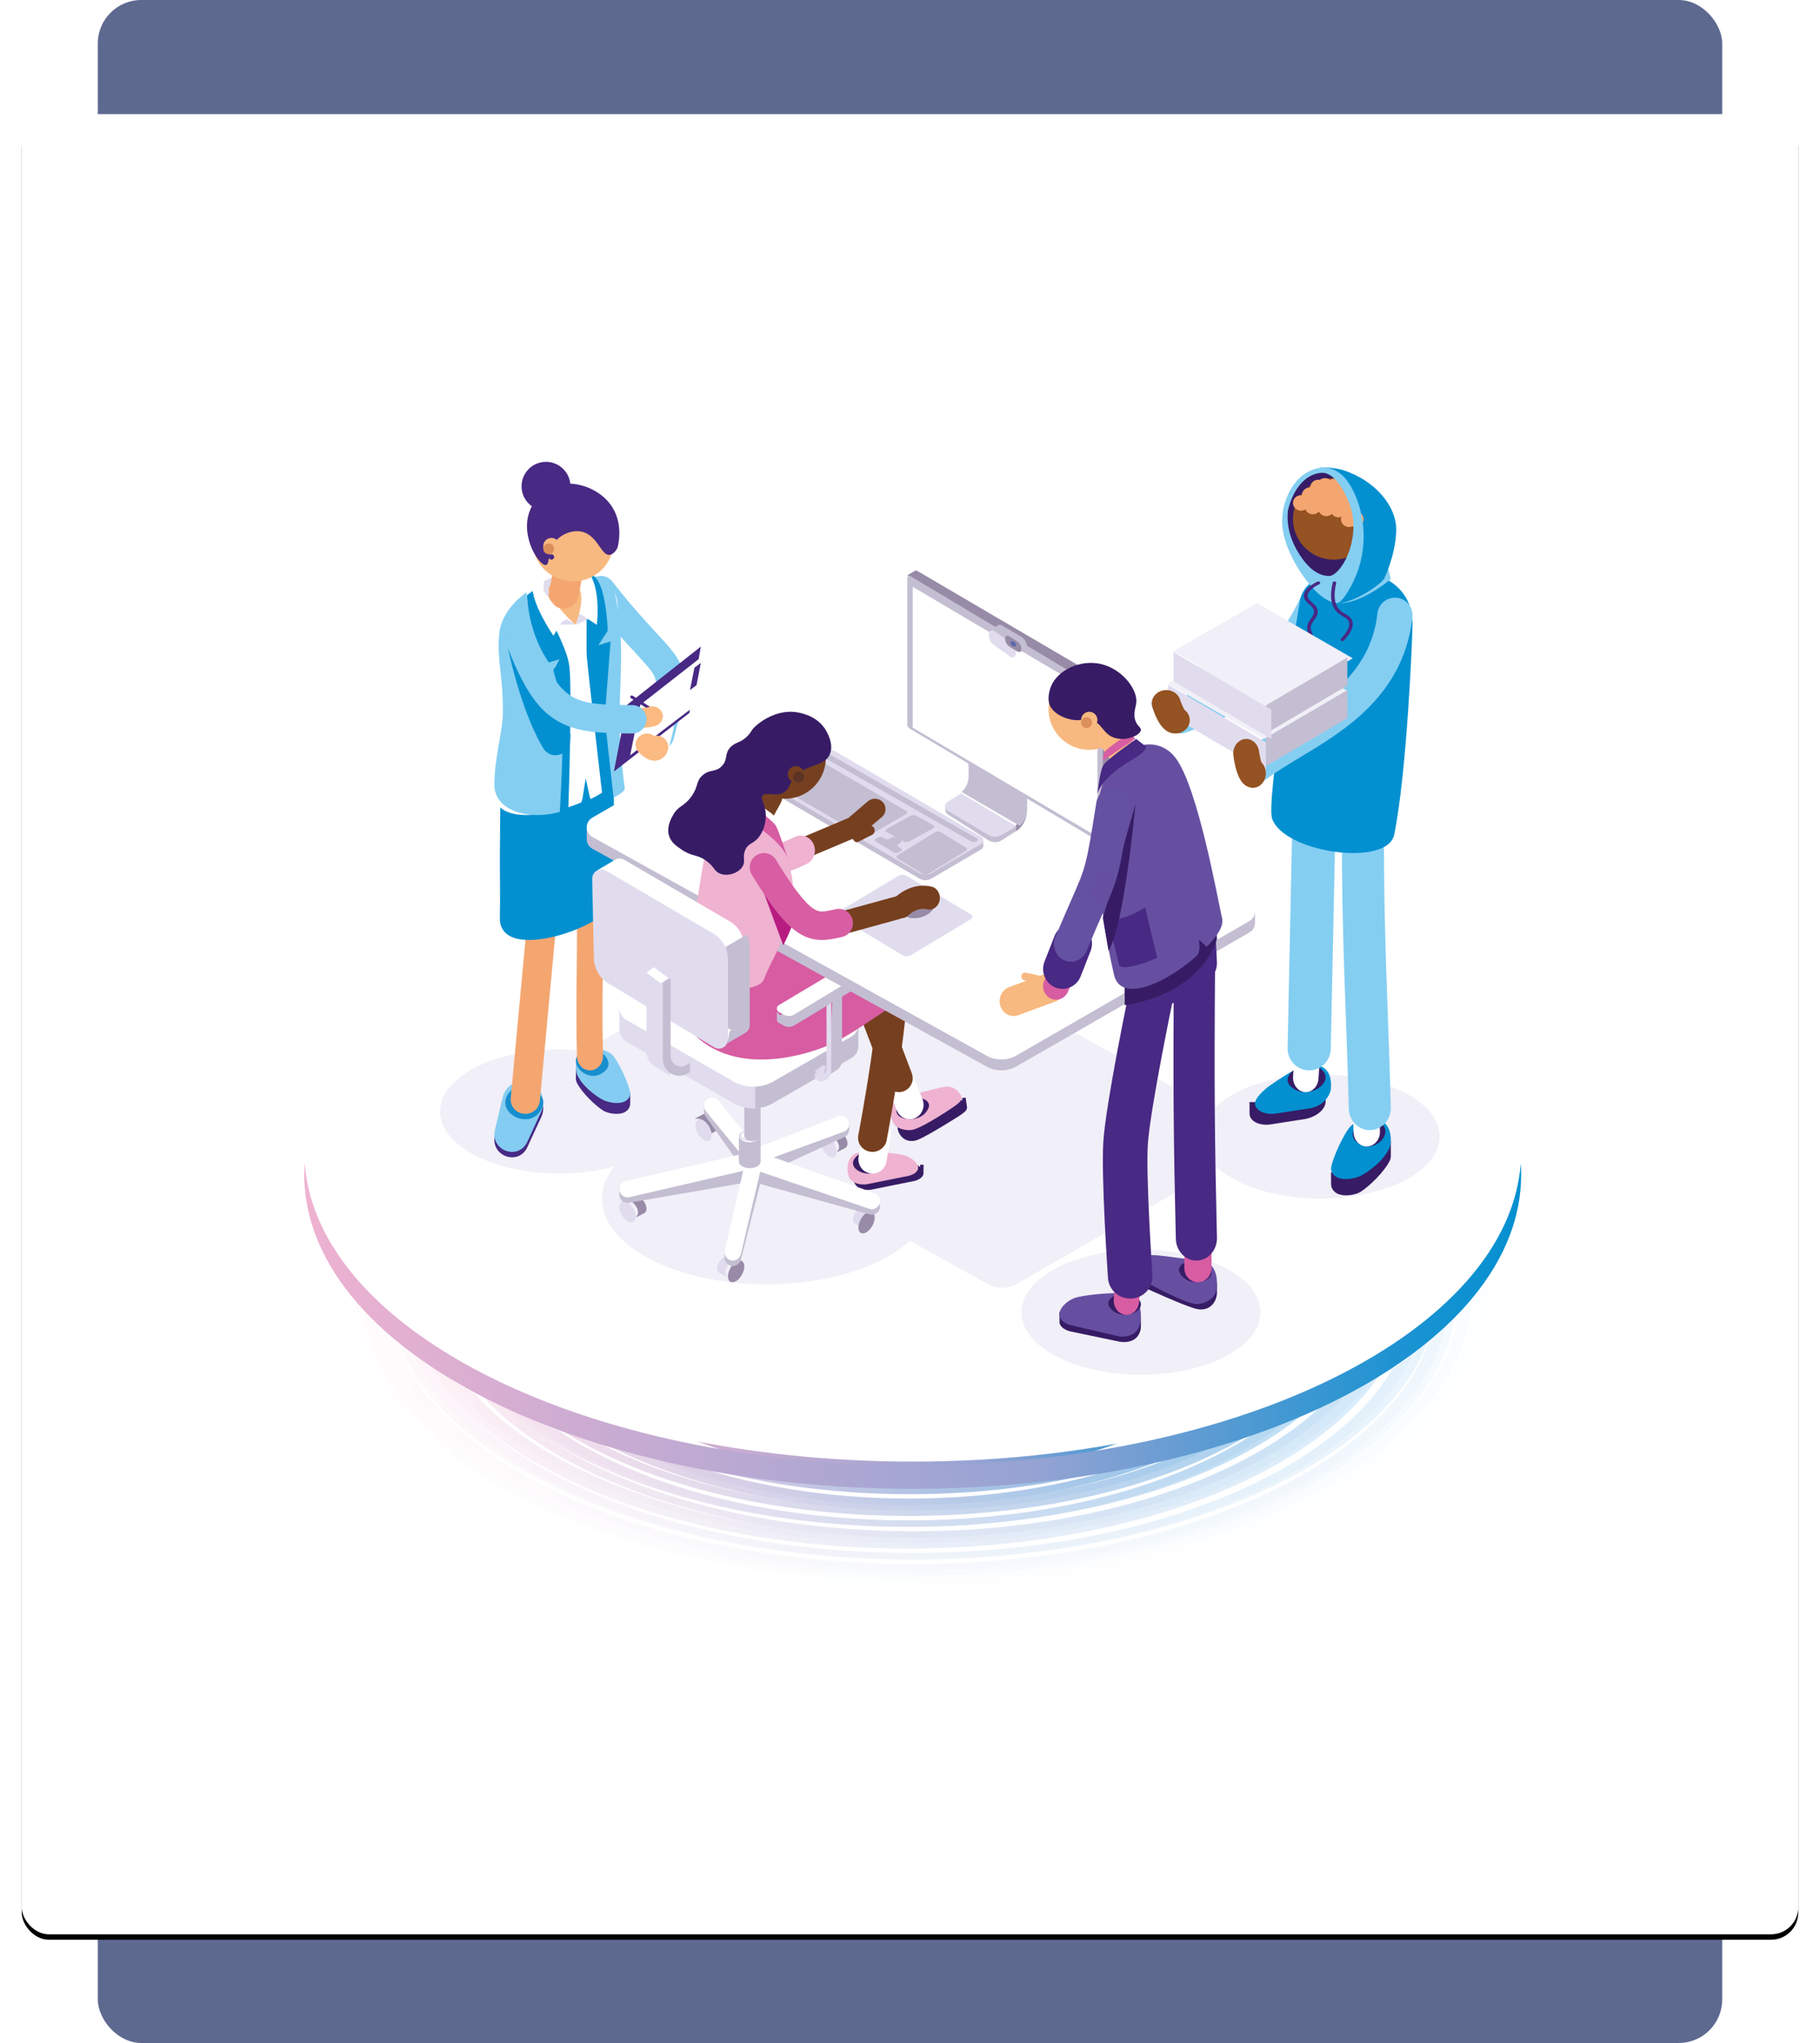 <?xml version="1.0" encoding="UTF-8"?>
<svg width="335px" height="376px" viewBox="0 0 335 376" version="1.1" xmlns="http://www.w3.org/2000/svg" xmlns:xlink="http://www.w3.org/1999/xlink">
    <!-- Generator: Sketch 51.3 (57544) - http://www.bohemiancoding.com/sketch -->
    <title>EC Image</title>
    <desc>Created with Sketch.</desc>
    <defs>
        <rect id="path-1" x="0" y="21" width="327" height="335" rx="5"></rect>
        <filter x="-2.0%" y="-1.6%" width="104.0%" height="103.9%" filterUnits="objectBoundingBox" id="filter-2">
            <feOffset dx="0" dy="1" in="SourceAlpha" result="shadowOffsetOuter1"></feOffset>
            <feGaussianBlur stdDeviation="2" in="shadowOffsetOuter1" result="shadowBlurOuter1"></feGaussianBlur>
            <feColorMatrix values="0 0 0 0 0   0 0 0 0 0   0 0 0 0 0  0 0 0 0.5 0" type="matrix" in="shadowBlurOuter1"></feColorMatrix>
        </filter>
        <linearGradient x1="2.45965247e-06%" y1="12.629%" x2="100%" y2="12.629%" id="linearGradient-3">
            <stop stop-color="#FFFFFF" offset="0%"></stop>
            <stop stop-color="#FFFFFF" offset="100%"></stop>
        </linearGradient>
        <linearGradient x1="0%" y1="8.71%" x2="100.001%" y2="8.71%" id="linearGradient-4">
            <stop stop-color="#FFFFFF" offset="0%"></stop>
            <stop stop-color="#FFFFFF" offset="100%"></stop>
        </linearGradient>
        <linearGradient x1="4.55277658e-16%" y1="4.327%" x2="100%" y2="4.327%" id="linearGradient-5">
            <stop stop-color="#FFFFFF" offset="0%"></stop>
            <stop stop-color="#FDFEFF" offset="100%"></stop>
        </linearGradient>
        <linearGradient x1="-0.001%" y1="-0.605%" x2="100.002%" y2="-0.605%" id="linearGradient-6">
            <stop stop-color="#FFFDFE" offset="0%"></stop>
            <stop stop-color="#F9FDFF" offset="100%"></stop>
        </linearGradient>
        <linearGradient x1="-0.084%" y1="-6.2%" x2="100.096%" y2="-6.2%" id="linearGradient-7">
            <stop stop-color="#FFFBFD" offset="0%"></stop>
            <stop stop-color="#F4FAFE" offset="100%"></stop>
        </linearGradient>
        <linearGradient x1="-0.312%" y1="-12.613%" x2="100.341%" y2="-12.613%" id="linearGradient-8">
            <stop stop-color="#FFFAFC" offset="0%"></stop>
            <stop stop-color="#EFF7FD" offset="100%"></stop>
        </linearGradient>
        <linearGradient x1="-0.705%" y1="-20.055%" x2="100.756%" y2="-20.055%" id="linearGradient-9">
            <stop stop-color="#FEF8FA" offset="0%"></stop>
            <stop stop-color="#E8F4FC" offset="100%"></stop>
        </linearGradient>
        <linearGradient x1="-1.289%" y1="-28.812%" x2="101.368%" y2="-28.812%" id="linearGradient-10">
            <stop stop-color="#FEF5F9" offset="0%"></stop>
            <stop stop-color="#E1F1FB" offset="100%"></stop>
        </linearGradient>
        <linearGradient x1="-2.104%" y1="-39.284%" x2="102.218%" y2="-39.284%" id="linearGradient-11">
            <stop stop-color="#FEF1F6" offset="0%"></stop>
            <stop stop-color="#D9ECFA" offset="100%"></stop>
        </linearGradient>
        <linearGradient x1="-3.203%" y1="-52.047%" x2="103.361%" y2="-52.047%" id="linearGradient-12">
            <stop stop-color="#FDEEF4" offset="0%"></stop>
            <stop stop-color="#D1E9F9" offset="100%"></stop>
        </linearGradient>
        <linearGradient x1="-4.67%" y1="-67.965%" x2="104.882%" y2="-67.965%" id="linearGradient-13">
            <stop stop-color="#FCEAF2" offset="0%"></stop>
            <stop stop-color="#C7E2F6" offset="100%"></stop>
        </linearGradient>
        <linearGradient x1="-6.623%" y1="-88.393%" x2="106.903%" y2="-88.393%" id="linearGradient-14">
            <stop stop-color="#FBE6F0" offset="0%"></stop>
            <stop stop-color="#BBDEF5" offset="100%"></stop>
        </linearGradient>
        <linearGradient x1="-9.255%" y1="-115.576%" x2="109.618%" y2="-115.576%" id="linearGradient-15">
            <stop stop-color="#FBE3EE" offset="0%"></stop>
            <stop stop-color="#AFD8F3" offset="100%"></stop>
        </linearGradient>
        <linearGradient x1="-12.888%" y1="-153.556%" x2="113.359%" y2="-153.556%" id="linearGradient-16">
            <stop stop-color="#FADFEB" offset="0%"></stop>
            <stop stop-color="#A4D1F0" offset="100%"></stop>
        </linearGradient>
        <linearGradient x1="-18.114%" y1="-210.365%" x2="118.723%" y2="-210.365%" id="linearGradient-17">
            <stop stop-color="#F8D9E8" offset="0%"></stop>
            <stop stop-color="#94CAED" offset="100%"></stop>
        </linearGradient>
        <linearGradient x1="-26.176%" y1="-304.65%" x2="126.982%" y2="-304.65%" id="linearGradient-18">
            <stop stop-color="#F8D4E5" offset="0%"></stop>
            <stop stop-color="#84C3EB" offset="100%"></stop>
        </linearGradient>
        <linearGradient x1="-40.305%" y1="-491.809%" x2="141.422%" y2="-491.809%" id="linearGradient-19">
            <stop stop-color="#F6CEE1" offset="0%"></stop>
            <stop stop-color="#71BAE7" offset="100%"></stop>
        </linearGradient>
        <linearGradient x1="-73.381%" y1="-1044.099%" x2="175.146%" y2="-1044.099%" id="linearGradient-20">
            <stop stop-color="#F5C7DE" offset="0%"></stop>
            <stop stop-color="#56B0E3" offset="100%"></stop>
        </linearGradient>
        <linearGradient x1="-1965.051%" y1="-13148.1%" x2="2098.627%" y2="-13148.1%" id="linearGradient-21">
            <stop stop-color="#F4C2DA" offset="0%"></stop>
            <stop stop-color="#7DADDD" offset="80%"></stop>
            <stop stop-color="#38A3DC" offset="100%"></stop>
        </linearGradient>
        <linearGradient x1="-0%" y1="50%" x2="100%" y2="50%" id="linearGradient-22">
            <stop stop-color="#EFB2D1" offset="0%"></stop>
            <stop stop-color="#95A3D3" offset="60%"></stop>
            <stop stop-color="#1C93D2" offset="90%"></stop>
            <stop stop-color="#0390D0" offset="100%"></stop>
        </linearGradient>
        <linearGradient x1="2.06022833e-06%" y1="3.599%" x2="100%" y2="3.599%" id="linearGradient-23">
            <stop stop-color="#EFB2D1" offset="0%"></stop>
            <stop stop-color="#95A3D3" offset="60%"></stop>
            <stop stop-color="#1C93D2" offset="90%"></stop>
            <stop stop-color="#0390D0" offset="100%"></stop>
        </linearGradient>
        <linearGradient x1="682.888%" y1="1064.442%" x2="-4815.242%" y2="-7748.59%" id="linearGradient-24">
            <stop stop-color="#AADEEA" offset="0%"></stop>
            <stop stop-color="#AEE0EB" offset="40%"></stop>
            <stop stop-color="#FFFFFF" offset="100%"></stop>
        </linearGradient>
    </defs>
    <g id="Page-1" stroke="none" stroke-width="1" fill="none" fill-rule="evenodd">
        <g id="Artboard" transform="translate(-473, -75)">
            <g id="EC-Image" transform="translate(477, 75)">
                <rect id="Rectangle-11" fill="#5E6990" x="14" y="0" width="299" height="376" rx="8"></rect>
                <g id="Rectangle-2" fill-rule="nonzero">
                    <use fill="black" fill-opacity="1" filter="url(#filter-2)" xlink:href="#path-1"></use>
                    <use fill="#FFFFFF" xlink:href="#path-1"></use>
                </g>
                <g id="teamwork-at-desk" transform="translate(52, 85)">
                    <path d="M111.999,211 C50.144,211 0,185.098 0,153.146 C0,149.334 0.714,145.607 2.077,142 C2.448,142.981 2.868,143.956 3.333,144.919 C2.583,147.595 2.195,150.333 2.195,153.116 C2.195,184.436 51.348,209.827 111.982,209.827 C172.614,209.827 221.769,184.436 221.769,153.116 C221.769,150.348 221.386,147.629 220.643,144.967 C221.119,143.988 221.545,142.998 221.923,142 C223.284,145.607 224,149.334 224,153.146 C224,185.098 173.856,211 111.999,211 Z" id="Shape" fill="#FFFFFF" fill-rule="nonzero"></path>
                    <path d="M111.5,210 C51.025,210 2,184.573 2,153.209 C2,150.421 2.388,147.68 3.136,145 C3.601,145.968 4.112,146.922 4.671,147.87 C4.352,149.618 4.189,151.387 4.189,153.179 C4.189,183.911 52.225,208.825 111.482,208.825 C170.737,208.825 218.773,183.911 218.773,153.179 C218.773,151.421 218.616,149.68 218.309,147.964 C218.878,147.003 219.403,146.03 219.877,145.048 C220.618,147.714 221,150.437 221,153.209 C221,184.573 171.974,210 111.5,210 Z" id="Shape" fill="url(#linearGradient-3)"></path>
                    <path d="M111.501,209 C52.13,209 4,184.068 4,153.313 C4,151.52 4.163,149.749 4.483,148 C5.043,148.949 5.649,149.889 6.299,150.816 C6.229,151.634 6.193,152.456 6.193,153.283 C6.193,183.405 53.333,207.822 111.482,207.822 C169.633,207.822 216.771,183.405 216.771,153.283 C216.771,152.503 216.739,151.727 216.677,150.956 C217.343,150.012 217.961,149.06 218.536,148.095 C218.843,149.812 219,151.554 219,153.313 C219,184.068 170.872,209 111.501,209 Z" id="Shape" fill="url(#linearGradient-4)"></path>
                    <path d="M112.5,207 C54.234,207 7,182.585 7,152.466 C7,151.639 7.036,150.818 7.106,150 C7.76,150.931 8.457,151.85 9.199,152.757 C9.536,182.095 55.648,205.825 112.481,205.825 C169.199,205.825 215.242,182.195 215.761,152.94 C216.521,152.018 217.237,151.085 217.905,150.14 C217.968,150.911 218,151.687 218,152.466 C218,182.585 170.767,207 112.5,207 Z" id="Shape" fill="url(#linearGradient-5)"></path>
                    <path d="M112.001,206 C55.323,206 9.336,182.3 9,153 C9.743,153.91 10.53,154.81 11.359,155.695 C14.404,183.095 58.291,204.826 111.985,204.826 C165.531,204.826 209.324,183.212 212.584,155.917 C213.433,155.019 214.24,154.106 215,153.182 C214.482,182.4 168.565,206 112.001,206 Z" id="Shape" fill="url(#linearGradient-6)"></path>
                    <path d="M111.513,205 C57.88,205 14.042,183.327 11,156 C11.835,156.891 12.711,157.768 13.631,158.633 C19.113,184.06 60.836,203.829 111.495,203.829 C161.98,203.829 203.591,184.193 209.301,158.891 C210.244,158.014 211.143,157.125 212,156.221 C208.743,183.443 165,205 111.513,205 Z" id="Shape" fill="url(#linearGradient-7)"></path>
                    <path d="M112.029,204 C61.285,204 19.491,184.317 14,159 C14.93,159.869 15.907,160.729 16.92,161.57 C24.588,184.99 64.243,202.834 112.01,202.834 C159.578,202.834 199.102,185.138 207.002,161.861 C208.044,161.008 209.042,160.139 210,159.257 C204.28,184.449 162.599,204 112.029,204 Z" id="Shape" fill="url(#linearGradient-8)"></path>
                    <path d="M112.048,202 C64.303,202 24.665,184.27 17,161 C18.032,161.851 19.103,162.685 20.218,163.505 C29.784,184.889 67.259,200.842 112.03,200.842 C156.575,200.842 193.898,185.046 203.696,163.825 C204.84,162.996 205.943,162.151 207,161.289 C199.103,184.417 159.596,202 112.048,202 Z" id="Shape" fill="url(#linearGradient-9)"></path>
                    <path d="M112.073,202 C67.174,202 29.594,185.763 20,164 C21.138,164.85 22.324,165.687 23.546,166.503 C34.776,186.337 70.153,200.822 112.054,200.822 C153.708,200.822 188.914,186.509 200.362,166.856 C201.617,166.031 202.832,165.186 204,164.326 C194.174,185.924 156.745,202 112.073,202 Z" id="Shape" fill="url(#linearGradient-10)"></path>
                    <path d="M111.099,200 C69.392,200 34.179,185.65 23,166 C24.248,166.83 25.539,167.641 26.872,168.435 C39.396,186.169 72.372,198.832 111.083,198.832 C149.521,198.832 182.303,186.346 195.026,168.807 C196.391,168.008 197.719,167.188 199,166.35 C187.604,185.82 152.561,200 111.099,200 Z" id="Shape" fill="url(#linearGradient-11)"></path>
                    <path d="M111.634,199 C72.729,199 39.587,186.502 27,169 C28.381,169.807 29.805,170.593 31.272,171.359 C44.917,186.963 75.756,197.847 111.616,197.847 C147.179,197.847 177.804,187.142 191.617,171.744 C193.121,170.973 194.582,170.182 196,169.368 C183.213,186.677 150.266,199 111.634,199 Z" id="Shape" fill="url(#linearGradient-12)"></path>
                    <path d="M112.171,198 C76.388,198 45.615,186.905 32,171 C33.52,171.811 35.082,172.597 36.69,173.36 C51.05,187.321 79.456,196.825 112.152,196.825 C144.531,196.825 172.701,187.505 187.192,173.765 C188.836,173 190.445,172.206 192,171.393 C178.217,187.088 147.658,198 112.171,198 Z" id="Shape" fill="url(#linearGradient-13)"></path>
                    <path d="M111.21,196 C78.623,196 50.312,186.685 36,173 C37.675,173.782 39.4,174.54 41.167,175.269 C55.885,187.039 81.747,194.849 111.191,194.849 C140.301,194.849 165.91,187.216 180.71,175.67 C182.521,174.939 184.283,174.182 186,173.396 C171.558,186.864 143.482,196 111.21,196 Z" id="Shape" fill="url(#linearGradient-14)"></path>
                    <path d="M111.254,196 C81.713,196 55.766,188.023 41,176 C42.876,176.789 44.8,177.546 46.774,178.271 C61.571,188.331 84.94,194.823 111.235,194.823 C137.179,194.823 160.269,188.505 175.093,178.676 C177.112,177.954 179.081,177.197 181,176.409 C166.152,188.204 140.459,196 111.254,196 Z" id="Shape" fill="url(#linearGradient-15)"></path>
                    <path d="M111.3,194 C85.07,194 61.76,187.725 47,178 C49.112,178.752 51.282,179.47 53.499,180.149 C67.859,187.967 88.431,192.863 111.284,192.863 C133.765,192.863 154.041,188.123 168.367,180.525 C170.632,179.852 172.843,179.141 175,178.392 C160.213,187.893 137.18,194 111.3,194 Z" id="Shape" fill="url(#linearGradient-16)"></path>
                    <path d="M111.851,193 C88.972,193 68.377,187.994 54,180 C56.441,180.763 58.939,181.479 61.499,182.146 C74.948,188.18 92.558,191.837 111.833,191.837 C130.724,191.837 148.016,188.325 161.359,182.503 C163.964,181.847 166.512,181.14 169,180.385 C154.657,188.154 134.358,193 111.851,193 Z" id="Shape" fill="url(#linearGradient-17)"></path>
                    <path d="M111.404,192 C92.103,192 74.468,188.226 61,182 C63.928,182.787 66.936,183.509 70.006,184.16 C81.836,188.355 96.069,190.8 111.385,190.8 C126.31,190.8 140.206,188.478 151.85,184.479 C154.969,183.846 158.022,183.141 161,182.368 C147.638,188.376 130.322,192 111.404,192 Z" id="Shape" fill="url(#linearGradient-18)"></path>
                    <path d="M111.458,190 C96.112,190 81.853,187.79 70,184 C73.846,184.736 77.795,185.372 81.838,185.904 C90.873,187.839 100.893,188.916 111.439,188.916 C121.588,188.916 131.25,187.919 140.014,186.12 C144.104,185.614 148.105,185.001 152,184.288 C140.333,187.901 126.411,190 111.458,190 Z" id="Shape" fill="url(#linearGradient-19)"></path>
                    <path d="M111.511,189 C100.997,189 91.007,187.928 82,186 C90.689,187.143 99.798,187.798 109.197,187.902 C109.96,187.914 110.726,187.92 111.495,187.92 C111.875,187.92 112.255,187.918 112.636,187.916 C122.085,187.884 131.246,187.296 140,186.214 C131.262,188.007 121.629,189 111.511,189 Z" id="Shape" fill="url(#linearGradient-20)"></path>
                    <path d="M111.005,188.035 C110.334,188.035 109.666,188.024 109,188 C109.767,188.019 110.536,188.029 111.306,188.029 C111.536,188.029 111.769,188.028 112,188.026 C111.668,188.032 111.336,188.035 111.005,188.035 Z" id="Shape" fill="url(#linearGradient-21)"></path>
                    <path d="M111.5,119 C75.325,119 46,134.222 46,153 C46,171.778 75.325,187 111.5,187 C147.674,187 177,171.778 177,153 C177,134.222 147.674,119 111.5,119 Z" id="Shape" fill="url(#linearGradient-22)"></path>
                    <path d="M111.999,189 C111.116,189 110.233,188.995 109.352,188.984 C99.941,188.871 90.819,188.159 82.119,186.919 C78.083,186.343 74.141,185.654 70.301,184.858 C67.231,184.222 64.222,183.516 61.293,182.746 C58.729,182.073 56.227,181.351 53.782,180.582 C51.559,179.882 49.382,179.141 47.265,178.366 C45.29,177.642 43.366,176.888 41.489,176.101 C39.716,175.358 37.985,174.587 36.304,173.79 C34.695,173.028 33.133,172.244 31.612,171.434 C30.148,170.655 28.727,169.855 27.348,169.034 C26.012,168.238 24.716,167.423 23.464,166.589 C22.244,165.777 21.061,164.945 19.924,164.099 C18.807,163.268 17.735,162.424 16.702,161.563 C15.688,160.716 14.71,159.852 13.78,158.977 C12.857,158.11 11.979,157.233 11.142,156.34 C10.312,155.455 9.523,154.557 8.78,153.647 C8.039,152.742 7.342,151.825 6.689,150.896 C6.039,149.971 5.432,149.033 4.872,148.087 C4.312,147.14 3.8,146.188 3.333,145.222 C2.868,144.259 2.448,143.285 2.077,142.303 C0.714,138.698 0,134.971 0,131.16 C0,130.436 0.026,129.717 0.077,129 C2.277,159.943 51.545,184.681 111.999,184.681 C172.455,184.681 221.724,159.943 223.922,129 C223.973,129.717 224,130.436 224,131.16 C224,134.971 223.284,138.698 221.923,142.303 C221.545,143.301 221.119,144.291 220.643,145.27 C220.168,146.25 219.642,147.221 219.072,148.181 C218.497,149.144 217.878,150.094 217.211,151.035 C216.544,151.978 215.829,152.91 215.07,153.829 C214.308,154.752 213.501,155.664 212.65,156.561 C211.792,157.467 210.89,158.358 209.944,159.236 C208.986,160.124 207.987,160.997 206.944,161.856 C205.886,162.728 204.781,163.583 203.636,164.423 C202.47,165.28 201.257,166.119 200.004,166.941 C198.719,167.782 197.388,168.606 196.019,169.408 C194.604,170.236 193.145,171.042 191.644,171.826 C190.089,172.639 188.479,173.43 186.835,174.194 C185.112,174.994 183.343,175.765 181.526,176.509 C179.606,177.295 177.637,178.049 175.617,178.77 C173.454,179.543 171.237,180.276 168.966,180.97 C166.474,181.731 163.922,182.444 161.313,183.106 C158.335,183.861 155.28,184.551 152.162,185.17 C148.273,185.941 144.279,186.605 140.196,187.151 C131.431,188.326 122.257,188.965 112.795,188.999 C112.531,188.999 112.263,189 111.999,189 Z" id="Shape" fill="url(#linearGradient-23)"></path>
                    <path d="M111.999,69 C50.144,69 0,94.744 0,126.5 C0,158.256 50.144,184 111.999,184 C173.856,184 224,158.256 224,126.5 C224,94.744 173.856,69 111.999,69 Z" id="Shape" fill="#FFFFFF" fill-rule="nonzero"></path>
                    <path d="M153.999,168 C141.849,168 132,162.851 132,156.5 C132,150.149 141.849,145 153.999,145 C166.151,145 176,150.149 176,156.5 C176,162.851 166.151,168 153.999,168 Z" id="Shape" fill="#F1EFF7" fill-rule="nonzero"></path>
                    <path d="M128.465,152 C127.504,152 126.546,151.752 125.684,151.256 L111.478,143.377 C106.274,148.148 96.414,151.366 85.107,151.366 C68.375,151.366 54.812,144.319 54.812,135.626 C54.812,133.531 55.602,131.531 57.033,129.702 C54.015,130.514 50.588,130.973 46.955,130.973 C34.83,130.973 25,125.866 25,119.566 C25,113.265 34.83,108.158 46.955,108.158 C48.794,108.158 50.579,108.276 52.286,108.497 C52.447,108.092 52.741,107.73 53.168,107.483 L96.057,82.744 C96.917,82.248 97.877,82 98.837,82 C99.797,82 100.757,82.248 101.617,82.744 L167.304,119.176 C170.871,115.381 178.372,112.766 187.046,112.766 C199.171,112.766 209,117.874 209,124.174 C209,130.474 199.171,135.581 187.046,135.581 C178.996,135.581 171.962,133.331 168.139,129.975 L131.243,151.256 C130.385,151.752 129.424,152 128.465,152 Z" id="Shape" fill="#F1EFF7" fill-rule="nonzero"></path>
                    <path d="M194.981,68 C194.224,68 193.468,67.787 192.809,67.365 L183.847,61.625 C182.637,60.85 181.935,59.489 182.005,58.057 L182.31,51.812 C182.367,50.662 182.915,49.593 183.817,48.875 C184.719,48.157 185.889,47.861 187.023,48.061 L195.68,49.589 C197.601,49.928 199,51.591 199,53.535 L199,63.992 C199,65.458 198.198,66.806 196.907,67.509 C196.304,67.837 195.643,68 194.981,68 Z" id="Shape" fill="#84CEF2" fill-rule="nonzero"></path>
                    <path d="M200,125 L198.555,125 L198.555,126.266 C194.854,124.682 193.004,125.003 191.845,126.25 C191.013,127.146 190.064,129.074 189.496,130.767 L189.001,130.767 L189.001,132.883 C188.981,133.55 189.423,134.537 190.641,134.864 C191.926,135.209 193.673,134.851 194.493,134.318 C196.1,133.274 198.698,130.771 199.77,128.707 C199.905,128.447 199.975,128.205 199.992,127.98 L200,127.98 L200,125 Z" id="Shape" fill="#371C65" fill-rule="nonzero"></path>
                    <path d="M188,117.829 L188,117.807 L188,115 L185.977,115 L185.977,115.472 C185.095,115.188 184.012,115.127 182.895,115.358 L176.774,117.351 C176.328,117.467 175.924,117.631 175.566,117.83 L174,117.83 L174,119.95 L174.003,119.95 C174.003,120.076 174.016,120.201 174.045,120.326 C174.347,121.528 176.045,122.228 177.937,121.932 L184.296,120.937 C186.396,120.502 187.909,119.184 188,117.83 L188,117.829 Z" id="Shape" fill="#371C65" fill-rule="nonzero"></path>
                    <path d="M185.276,118.951 L178.919,119.933 C177.027,120.225 175.33,119.535 175.028,118.348 C174.728,117.165 176.933,115.36 177.756,114.786 C179.303,113.707 182.229,111.7 184.036,111.226 C186.395,110.607 189.252,111.045 188.982,115.255 C188.899,116.565 187.678,118.461 185.276,118.951 Z" id="Shape" fill="#0390D0" fill-rule="nonzero"></path>
                    <path d="M181.52,114.891 C184.528,117.777 189.525,114.374 187.551,112.137 C184.926,109.16 179.262,112.726 181.52,114.891 Z" id="Shape" fill="#371C65" fill-rule="nonzero"></path>
                    <path d="M199.778,126.186 C198.787,128.527 196.064,130.563 194.498,131.377 C193.644,131.82 191.929,132.201 190.643,131.882 C189.36,131.563 188.937,130.567 189.007,129.953 C189.195,128.311 191.416,123.46 192.621,122.262 C193.786,121.102 196.736,120.641 198.243,121.308 C200.252,122.199 200.168,125.264 199.778,126.186 Z" id="Shape" fill="#0390D0" fill-rule="nonzero"></path>
                    <path d="M193.496,124.966 C196.212,127.764 200.349,124.23 198.569,122.061 C196.197,119.174 191.459,122.867 193.496,124.966 Z" id="Shape" fill="#371C65" fill-rule="nonzero"></path>
                    <path d="M184.351,116 C184.291,116 184.232,115.997 184.173,115.992 C182.88,115.882 181.91,114.599 182.007,113.126 L182.31,108.476 C182.409,107.002 183.532,105.901 184.827,106.007 C186.12,106.117 187.09,107.401 186.993,108.874 L186.687,113.524 C186.596,114.929 185.567,116 184.351,116 Z" id="Shape" fill="#FFFFFF" fill-rule="nonzero"></path>
                    <path d="M195.573,126 C194.272,126 193.195,124.865 193.15,123.421 L193.002,118.766 C192.953,117.291 194.001,116.054 195.341,116.002 C196.682,115.945 197.805,117.104 197.85,118.579 L197.998,123.234 C198.047,124.709 196.999,125.947 195.659,125.999 C195.629,126 195.601,126 195.573,126 Z" id="Shape" fill="#FFFFFF" fill-rule="nonzero"></path>
                    <path d="M184.979,112 C184.949,112 184.92,112 184.891,111.999 C182.696,111.951 180.953,110.094 181.001,107.852 L182.046,57.974 C182.094,55.732 183.907,53.951 186.107,54.001 C188.304,54.049 190.047,55.906 189.999,58.148 L188.951,108.026 C188.906,110.239 187.133,112 184.979,112 Z" id="Shape" fill="#84CEF2" fill-rule="nonzero"></path>
                    <path d="M196.13,123 C194.04,123 192.319,121.247 192.265,119.038 C192.127,113.296 191.929,107.839 191.737,102.561 C191.324,91.207 190.897,79.467 191.022,64.03 C191.04,61.797 192.769,60 194.888,60 L194.922,60 C197.058,60.019 198.774,61.855 198.756,64.1 C198.634,79.347 199.055,90.99 199.466,102.251 C199.658,107.554 199.858,113.038 199.999,118.831 C200.053,121.076 198.366,122.942 196.229,122.999 C196.195,122.999 196.164,123 196.13,123 Z" id="Shape" fill="#84CEF2" fill-rule="nonzero"></path>
                    <path d="M161.207,50 C159.898,50 158.669,49.192 158.195,47.889 C157.588,46.223 158.445,44.38 160.108,43.772 L160.876,43.492 C169.663,40.289 177.963,37.264 183.864,23.911 C184.581,22.29 186.475,21.558 188.092,22.276 C189.711,22.994 190.441,24.891 189.725,26.512 C182.716,42.365 172.277,46.17 163.067,49.527 L162.304,49.805 C161.943,49.937 161.571,50 161.207,50 Z" id="Shape" fill="#84CEF2" fill-rule="nonzero"></path>
                    <path d="M183.28,25.561 C184.604,17.632 204,17.462 204,29.764 C204,31.992 202.981,57.041 200.631,68.599 C199.398,74.662 180.326,71.96 178.15,65.665 C177.037,62.446 182.442,30.578 183.28,25.561 Z" id="Shape" fill="#0390D0" fill-rule="nonzero"></path>
                    <path d="M200,21.567 C199.806,20.788 199.618,20.006 199.427,19.222 C198.996,17.439 198.576,15.665 198.17,13.901 C197.556,12.873 196.942,11.844 196.329,10.815 C195.18,8.002 194.032,5.189 192.886,2.377 C192.283,2.01 189.357,0.305 186.037,1.317 C181.389,2.734 180.309,8.157 180.181,8.85 C179.583,12.123 180.587,14.865 181.43,16.751 C182.276,18.645 183.326,20.331 184.319,21.642 C185.983,23.839 187.166,24.815 188.38,25.468 C192.586,27.735 199.424,22.054 200,21.567 Z" id="Shape" fill="#84CEF2" fill-rule="nonzero"></path>
                    <path d="M192.814,18.213 C195.662,13.449 193.223,1.482 187.174,2.017 C183.801,2.316 181.784,5.755 181.053,9.017 C181.053,9.539 180.384,13.299 183.806,17.949 C187.174,22.525 190.913,21.397 192.814,18.213 Z" id="Shape" fill="#371C65" fill-rule="nonzero"></path>
                    <path d="M175.24,59 C174.268,59 173.307,58.564 172.67,57.732 C171.581,56.312 171.848,54.278 173.266,53.188 C175.235,51.675 177.538,50.289 179.977,48.821 C187.625,44.22 196.294,39.005 197.546,27.879 C197.745,26.1 199.346,24.82 201.124,25.021 C202.901,25.221 204.178,26.825 203.98,28.604 C203.258,35.017 200.642,40.432 195.975,45.159 C192.093,49.096 187.426,51.902 183.312,54.378 C181.034,55.748 178.883,57.041 177.208,58.329 C176.62,58.781 175.926,59 175.24,59 Z" id="Shape" fill="#84CEF2" fill-rule="nonzero"></path>
                    <path d="M196.948,11.376 C197.464,6.95 194.053,3.064 189.597,3.001 C185.781,2.946 182.491,5.835 182.052,9.624 C181.536,14.05 184.947,17.935 189.403,17.999 C193.219,18.054 196.509,15.166 196.948,11.376 Z" id="Shape" fill="#955222" fill-rule="nonzero"></path>
                    <path d="M191.147,1.503 C197.144,3.403 201.111,8.197 200.998,12.677 C200.881,17.195 198.768,21.538 198.768,21.538 C198.39,21.984 198.001,22.345 197.625,22.639 C194.636,24.973 191.232,26.242 189.925,25.961 C190.529,24.767 190.722,21.672 191.327,20.478 L194.099,12.897 L191.507,4.288 L187,1 C187,1 190.161,1.191 191.147,1.503 Z" id="Shape" fill="#0390D0" fill-rule="nonzero"></path>
                    <path d="M185.293,32 C185.169,32 185.048,31.944 184.988,31.847 C184.788,31.524 184.661,31.186 184.61,30.842 C184.486,29.959 184.915,29.368 185.296,28.846 C185.597,28.433 185.858,28.078 185.861,27.609 C185.867,27.013 185.439,26.632 184.988,26.227 C184.515,25.807 183.978,25.33 184.001,24.595 C184.029,23.715 184.864,22.856 186.483,22.041 C186.642,21.96 186.854,22.002 186.95,22.135 C187.048,22.268 186.997,22.442 186.839,22.523 C185.429,23.232 184.705,23.934 184.686,24.609 C184.67,25.115 185.048,25.453 185.489,25.844 C185.988,26.289 186.556,26.794 186.547,27.614 C186.54,28.237 186.204,28.694 185.883,29.137 C185.528,29.624 185.191,30.085 185.289,30.776 C185.331,31.053 185.432,31.326 185.597,31.589 C185.683,31.728 185.616,31.898 185.448,31.969 C185.397,31.99 185.347,32 185.293,32 Z" id="Shape" fill="#482984" fill-rule="nonzero"></path>
                    <polygon id="Shape" fill="#F1EFF7" fill-rule="nonzero" points="159 40.84 174.353 32 192 42.16 176.647 51 159 40.84"></polygon>
                    <polygon id="Shape" fill="#C4BED2" fill-rule="nonzero" points="177 50.833 177 56 192 47.167 192 42"></polygon>
                    <polygon id="Shape" fill="#E0DCEE" fill-rule="nonzero" points="159 41 159 46.397 177 57 177 51.603 159 41"></polygon>
                    <polygon id="Shape" fill="#F1EFF7" fill-rule="nonzero" points="160 34.84 175.355 26 193 36.16 177.648 45 160 34.84"></polygon>
                    <polygon id="Shape" fill="#C4BED2" fill-rule="nonzero" points="177 44.833 177 50 192 41.167 192 36"></polygon>
                    <polygon id="Shape" fill="#E0DCEE" fill-rule="nonzero" points="160 35 160 40.397 178 51 178 45.603 160 35"></polygon>
                    <path d="M41.077,126.115 L43.635,120.57 C44.576,118.53 43.631,116.094 41.58,115.27 C39.446,114.413 37.072,115.676 36.529,117.957 L35.105,123.94 C34.195,127.766 39.435,129.674 41.077,126.115 Z" id="Shape" fill="#482984" fill-rule="nonzero"></path>
                    <path d="M41.077,125.115 L43.635,119.57 C44.576,117.53 43.631,115.094 41.58,114.27 C39.446,113.413 37.072,114.676 36.529,116.957 L35.105,122.94 C34.195,126.766 39.435,128.674 41.077,125.115 Z" id="Shape" fill="#84CCF1" fill-rule="nonzero"></path>
                    <path d="M50,111 L51.313,111 L51.313,112.139 C54.677,110.714 56.36,111.003 57.413,112.125 C58.17,112.931 59.032,114.667 59.549,116.19 L60,116.19 L60,118.094 C60.016,118.695 59.615,119.583 58.509,119.877 C57.34,120.188 55.753,119.866 55.007,119.386 C53.546,118.447 51.183,116.193 50.209,114.336 C50.086,114.102 50.022,113.884 50.006,113.682 L50,113.682 L50,111 Z" id="Shape" fill="#482984" fill-rule="nonzero"></path>
                    <path d="M50.202,112.715 C51.103,114.842 53.578,116.694 55.003,117.434 C55.778,117.836 57.338,118.183 58.507,117.893 C59.673,117.603 60.057,116.697 59.993,116.139 C59.823,114.646 57.803,110.236 56.708,109.147 C55.649,108.093 52.966,107.673 51.598,108.28 C49.771,109.09 49.847,111.876 50.202,112.715 Z" id="Shape" fill="#84CCF1" fill-rule="nonzero"></path>
                    <path d="M55.503,111.966 C52.787,114.764 48.65,111.23 50.431,109.061 C52.803,106.174 57.541,109.867 55.503,111.966 Z" id="Shape" fill="#178ECE" fill-rule="nonzero"></path>
                    <path d="M43.805,118.85 C41.933,123.07 36.037,120.307 37.135,117.146 C38.597,112.938 45.21,115.684 43.805,118.85 Z" id="Shape" fill="#178ECE" fill-rule="nonzero"></path>
                    <path d="M40.693,120 C40.612,120 40.53,119.996 40.448,119.989 C38.968,119.859 37.877,118.585 38.011,117.143 L42.631,67.384 C42.765,65.943 44.072,64.881 45.552,65.011 C47.032,65.141 48.123,66.415 47.989,67.857 L43.369,117.616 C43.243,118.976 42.069,120 40.693,120 Z" id="Shape" fill="#F4A670" fill-rule="nonzero"></path>
                    <path d="M52.591,112 C51.294,112 50.228,110.879 50.194,109.465 C50.048,103.215 50.102,98.304 50.154,93.554 C50.254,84.417 50.34,76.526 49.012,61.855 C48.882,60.426 49.846,59.154 51.164,59.013 C52.483,58.87 53.656,59.918 53.785,61.347 C55.14,76.301 55.048,84.712 54.95,93.616 C54.899,98.318 54.845,103.179 54.99,109.333 C55.023,110.769 53.977,111.963 52.653,111.999 L52.591,112 Z" id="Shape" fill="#F4A670" fill-rule="nonzero"></path>
                    <path d="M36.006,83.884 C36.106,79.155 35.968,75.229 36.007,72.266 C36.102,65.221 35.974,62.318 36.418,57.635 C37.316,48.144 56.248,42.266 56.767,52.01 C57.21,60.326 56.919,77.281 56.727,80.983 C56.511,85.155 35.819,92.75 36.006,83.884 Z" id="Shape" fill="#0390D0" fill-rule="nonzero"></path>
                    <path d="M65.46,53 C65.237,53 65.01,52.971 64.784,52.909 C63.378,52.529 62.54,51.054 62.912,49.616 C64.21,44.604 64.925,41.843 64.688,40.272 C64.502,39.042 63.592,38.005 60.988,35.188 C58.973,33.008 56.212,30.021 52.578,25.377 C51.669,24.215 51.852,22.52 52.988,21.591 C54.124,20.661 55.781,20.849 56.69,22.011 C60.189,26.482 62.863,29.375 64.816,31.488 C67.704,34.612 69.447,36.498 69.893,39.45 C70.298,42.134 69.531,45.095 68.004,50.995 C67.691,52.202 66.625,53 65.46,53 Z" id="Shape" fill="#84CEF2" fill-rule="nonzero"></path>
                    <path d="M35,60.86 C34.992,55.749 36.502,50.863 36.545,47.66 C36.647,40.047 35.409,37.555 35.884,32.493 C36.847,22.236 57.125,15.884 57.681,26.415 C58.155,35.401 58.067,53.742 57.638,57.725 C57.486,59.134 55.41,60.777 52.713,62.059 C52.582,62.121 51.831,58.165 51.804,58.311 C51.469,60.115 51.225,62.591 50.942,62.708 C44.029,65.58 35.009,66.541 35,60.86 Z" id="Shape" fill="#FFFFFF" fill-rule="nonzero"></path>
                    <path d="M65.107,54 C64.96,54 64.811,53.986 64.661,53.958 C63.525,53.74 62.803,52.744 63.048,51.734 L63.838,48.477 C64.083,47.467 65.203,46.824 66.339,47.043 C67.475,47.26 68.197,48.256 67.952,49.266 L67.162,52.523 C66.949,53.4 66.077,54 65.107,54 Z" id="Shape" fill="#FFFFFF" fill-rule="nonzero"></path>
                    <path d="M59,60.073 C59,60.934 56.477,62 56.477,62 L53.077,33.963 L54.542,27.768 L53,21 C53,21 56.57,21.319 57.137,23.947 C59.076,32.932 58.068,38.646 58.032,47.639 C58.01,53.11 59,60.073 59,60.073 Z" id="Shape" fill="#84CEF2" fill-rule="nonzero"></path>
                    <path d="M44.128,21.929 L44,24.212 L44.798,25 C44.798,25 48.292,22.254 48.795,22.299 C49.298,22.344 48.716,20 48.716,20 L44.128,21.929 Z" id="Shape" fill="#E0DCEE" fill-rule="nonzero"></path>
                    <path d="M45.554,22.605 C43.059,23.532 49.788,30.042 49.966,30 C49.966,30 54.193,19.396 45.554,22.605 Z" id="Shape" fill="#F7B980" fill-rule="nonzero"></path>
                    <path d="M51,21.32 C52.436,24.151 51.779,33.113 52.021,35.969 C52.263,38.825 55.053,63 55.053,63 L57,62.386 L55.302,47.141 L56.382,33.044 L54.135,33.753 L55.859,31.094 C55.859,31.094 55.617,22.346 53.197,21 L51,21.32 Z" id="Shape" fill="#0390D0" fill-rule="nonzero"></path>
                    <polygon id="Shape" fill="#E0DCEE" fill-rule="nonzero" points="50 29.932 48.318 29 46 30 50 29.932"></polygon>
                    <polygon id="Shape" fill="#E0DCEE" fill-rule="nonzero" points="50.549 28 50 30 53 28.585 50.549 28"></polygon>
                    <path d="M50.771,27.978 L53.86,30 C53.86,30 54.758,22.726 52.002,20 L50,20.266 C50,20.266 52.296,22.726 50.771,27.978 Z" id="Shape" fill="#FFFFFF" fill-rule="nonzero"></path>
                    <path d="M47.751,27 C47.59,27 47.427,26.986 47.263,26.959 C45.769,26.708 44.776,25.371 45.044,23.972 L46.548,16.119 C46.816,14.721 48.244,13.789 49.737,14.041 C51.231,14.292 52.224,15.629 51.956,17.028 L50.452,24.881 C50.213,26.126 49.056,27 47.751,27 Z" id="Shape" fill="#F4A670" fill-rule="nonzero"></path>
                    <path d="M54.218,20.338 C57.678,17.526 57.952,12.357 54.808,9.195 C52.116,6.487 47.744,6.255 44.782,8.663 C41.322,11.475 41.048,16.643 44.192,19.805 C46.883,22.512 51.256,22.745 54.218,20.338 Z" id="Shape" fill="#F7B980" fill-rule="nonzero"></path>
                    <path d="M43,23 L43.016,23.005 L43,23 Z" id="Shape" fill="#84CEF2" fill-rule="nonzero"></path>
                    <path d="M35.886,31.664 C35.41,36.624 36.65,39.066 36.549,46.527 C36.506,49.665 34.992,54.453 35,59.462 C35.008,64.14 41.143,66.127 47.292,64.364 L47.563,62.453 C47.563,62.453 48.503,45.832 47.626,42.911 C46.751,39.99 46.064,37.794 46.064,37.794 L47.241,35.771 L45.202,36.355 C41.552,31.45 41.001,25.713 40.918,24 C38.205,25.983 36.175,28.651 35.886,31.664 Z" id="Shape" fill="#84CEF2" fill-rule="nonzero"></path>
                    <path d="M48.781,37.487 C48.192,33.425 44.439,28.184 43.348,23 C42.528,23.451 41.737,23.968 41,24.542 C41.078,26.259 41.595,32.01 45.026,36.928 L46.942,36.342 L45.836,38.37 C45.836,38.37 46.481,40.572 47.304,43.5 C48.128,46.428 47.01,65 47.01,65 C47.467,64.86 48.143,64.641 48.595,64.48 C48.751,60.021 49.302,41.074 48.781,37.487 Z" id="Shape" fill="#0390D0" fill-rule="nonzero"></path>
                    <path d="M37,32 C37,32 39.335,44.607 43.68,52.166 C43.771,52.322 43.859,52.477 43.946,52.628 C45.335,55.042 48.891,54.073 48.969,51.261 L49,50.144 L37,32 Z" id="Shape" fill="#0390D0" fill-rule="nonzero"></path>
                    <path d="M43.406,22 C43.373,23.802 48,28.565 48,28.565 L45.867,32 C45.867,32 41.739,26.052 42.013,22.676 C42.145,22.612 42.278,22.548 42.41,22.483 C42.742,22.322 43.074,22.161 43.406,22 Z" id="Shape" fill="#FFFFFF" fill-rule="nonzero"></path>
                    <polygon id="Shape" fill="#482984" fill-rule="nonzero" points="59.37 44.758 57 57 70.883 46.219 73 34 59.37 44.758"></polygon>
                    <polygon id="Shape" fill="#FFFFFF" fill-rule="nonzero" points="61.855 44.714 60 54 71.327 45.356 73 36 61.855 44.714"></polygon>
                    <polygon id="Shape" fill="#482984" fill-rule="nonzero" points="71.823 37.89 71 42 72.206 41.107 73 37"></polygon>
                    <path d="M62.837,52.349 L62.837,52.351 L62.837,52.349 Z M64.482,55 C63.124,55 62.017,53.902 61.604,53.493 C60.794,52.689 60.799,51.392 61.616,50.595 C62.38,49.848 63.586,49.805 64.401,50.463 C64.597,50.414 64.804,50.392 65.017,50.402 C66.166,50.456 67.053,51.416 66.998,52.547 C66.959,53.334 66.511,54.405 65.376,54.835 C65.07,54.951 64.77,55 64.482,55 Z" id="Shape" fill="#FBBA81" fill-rule="nonzero"></path>
                    <path d="M65.714,47 C65.658,47 65.601,46.985 65.551,46.953 L60.123,43.478 C59.993,43.395 59.961,43.232 60.051,43.113 C60.142,42.993 60.32,42.964 60.449,43.047 L65.877,46.522 C66.007,46.605 66.039,46.768 65.949,46.887 C65.893,46.96 65.804,47 65.714,47 Z" id="Shape" fill="#482984" fill-rule="nonzero"></path>
                    <path d="M60.831,49 C60.406,49 60.055,48.991 59.84,48.983 C58.785,48.944 57.961,48.094 58.001,47.082 C58.041,46.072 58.928,45.288 59.985,45.321 C61.352,45.369 62.967,45.28 63.371,45.134 C64.351,44.755 65.465,45.209 65.861,46.147 C66.256,47.085 65.781,48.153 64.802,48.532 C63.783,48.926 62.017,49 60.831,49 Z" id="Shape" fill="#FBBA81" fill-rule="nonzero"></path>
                    <path d="M60.365,50 L60.341,50 C53.953,49.942 49.814,49.742 46.21,47.447 C42.728,45.23 40.281,41.468 37.18,33.565 C36.652,32.22 37.323,30.703 38.68,30.179 C40.036,29.655 41.564,30.321 42.092,31.667 C47.186,44.65 49.46,44.671 60.389,44.769 C61.844,44.782 63.013,45.964 63,47.408 C62.987,48.845 61.81,50 60.365,50 Z" id="Shape" fill="#84CEF2" fill-rule="nonzero"></path>
                    <path d="M101,130.203 L101.769,129.879 C102.185,129.491 102.746,129.232 103.386,129.184 C103.386,129.184 110.6,128.868 111.614,129.064 C112.374,129.212 112.959,129.47 113.361,129.781 L113.361,129.362 L114,129.362 L113.978,131.067 C113.869,131.589 113.33,132.076 112.325,132.35 L104.332,133.955 C102.584,134.187 101.379,133.507 101.06,132.123 C101.02,131.953 101.002,131.784 101.001,131.618 L101,131.618 L101,130.203 Z" id="Shape" fill="#371C65" fill-rule="nonzero"></path>
                    <path d="M111.332,131.39 L103.376,132.989 C101.749,133.086 100.436,132.543 100.118,131.163 C99.787,129.729 100.015,127.228 102.584,127.041 C105.019,126.863 109.501,127.302 110.624,127.685 C111.968,128.144 112.833,129.035 112.977,129.699 C113.119,130.363 112.597,131.045 111.332,131.39 Z" id="Shape" fill="#EFB2D1" fill-rule="nonzero"></path>
                    <path d="M106.709,129.672 C104.602,132.404 99.902,130.398 101.234,128.332 C103.006,125.582 108.289,127.623 106.709,129.672 Z" id="Shape" fill="#371C65" fill-rule="nonzero"></path>
                    <path d="M109,121.249 L109.739,120.792 C110.104,120.319 110.641,119.961 111.292,119.815 C111.292,119.815 118.156,116.982 119.232,117.04 C120.04,117.083 120.688,117.269 121.153,117.539 L121.084,117.095 L121.743,117 L122,118.809 C121.975,119.377 121.643,119.629 120.508,120.412 C120.508,120.412 115.047,123.881 113.057,124.725 C111.372,125.441 109.938,124.69 109.379,123.272 C109.31,123.098 109.263,122.922 109.235,122.746 L109,121.249 Z" id="Shape" fill="#371C65" fill-rule="nonzero"></path>
                    <path d="M119.507,118.727 C119.507,118.727 114.146,122.389 112.042,122.921 C111.082,123.165 108.917,122.886 108.36,121.508 C107.778,120.074 107.598,117.458 110.234,116.892 C112.732,116.356 116.901,115.066 118.155,115.004 C119.779,114.924 120.675,116.078 120.932,116.743 C121.19,117.408 120.711,117.883 119.507,118.727 Z" id="Shape" fill="#EFB2D1" fill-rule="nonzero"></path>
                    <path d="M114.881,118.979 C113.527,122.043 108.312,121.268 109.076,119.012 C110.094,116.009 115.899,116.68 114.881,118.979 Z" id="Shape" fill="#371C65" fill-rule="nonzero"></path>
                    <path d="M104.607,131 C104.46,131 104.311,130.987 104.161,130.961 C102.744,130.711 101.794,129.335 102.038,127.888 L102.83,123.207 C103.074,121.76 104.422,120.79 105.838,121.039 C107.256,121.289 108.206,122.665 107.962,124.112 L107.17,128.793 C106.952,130.087 105.851,131 104.607,131 Z" id="Shape" fill="#FFFFFF" fill-rule="nonzero"></path>
                    <path d="M111.43,121 C110.425,121 109.471,120.381 109.058,119.353 L107.2,114.717 C106.652,113.35 107.27,111.78 108.58,111.208 C109.89,110.637 111.395,111.281 111.941,112.647 L113.8,117.283 C114.349,118.65 113.73,120.22 112.422,120.792 C112.098,120.933 111.76,121 111.43,121 Z" id="Shape" fill="#FFFFFF" fill-rule="nonzero"></path>
                    <path d="M63,137.461 C63,136.634 62.327,135.617 61.496,135.189 C61.062,134.965 60.671,134.947 60.397,135.098 L59.371,135.627 L59,135.818 L59.091,135.951 C59.34,135.832 59.685,135.856 60.065,136.052 C60.826,136.445 61.443,137.377 61.443,138.134 C61.443,138.484 61.311,138.735 61.095,138.866 L61.187,139 L61.558,138.809 L62.583,138.279 C62.841,138.144 63,137.862 63,137.461 Z" id="Shape" fill="#978BA7" fill-rule="nonzero"></path>
                    <path d="M59.5,136.224 C58.672,135.717 58,136.1 58,137.08 C58,138.06 58.672,139.267 59.5,139.775 C60.328,140.283 61,139.9 61,138.92 C61,137.94 60.328,136.733 59.5,136.224 Z" id="Shape" fill="#E0DCEE" fill-rule="nonzero"></path>
                    <path d="M76,122.461 C76,121.634 75.327,120.617 74.496,120.189 C74.062,119.965 73.671,119.947 73.397,120.098 L72.371,120.627 L72,120.818 L72.092,120.951 C72.341,120.832 72.685,120.856 73.065,121.052 C73.826,121.445 74.443,122.377 74.443,123.134 C74.443,123.484 74.311,123.735 74.095,123.866 L74.187,124 L74.558,123.809 L75.583,123.279 C75.841,123.144 76,122.862 76,122.461 Z" id="Shape" fill="#978BA7" fill-rule="nonzero"></path>
                    <path d="M73.5,121.224 C72.671,120.717 72,121.099 72,122.08 C72,123.06 72.671,124.267 73.5,124.775 C74.329,125.283 75,124.9 75,123.92 C75,122.94 74.329,121.733 73.5,121.224 Z" id="Shape" fill="#E0DCEE" fill-rule="nonzero"></path>
                    <path d="M100,125.461 C100,124.634 99.327,123.618 98.496,123.189 C98.062,122.965 97.671,122.947 97.397,123.098 L96.371,123.627 L96,123.818 L96.091,123.951 C96.341,123.832 96.685,123.856 97.065,124.053 C97.826,124.445 98.443,125.377 98.443,126.134 C98.443,126.484 98.311,126.735 98.095,126.866 L98.187,127 L98.558,126.809 L99.583,126.279 C99.841,126.144 100,125.862 100,125.461 Z" id="Shape" fill="#978BA7" fill-rule="nonzero"></path>
                    <path d="M96.5,124.225 C95.672,123.717 95,124.1 95,125.08 C95,126.06 95.672,127.267 96.5,127.775 C97.329,128.283 98,127.901 98,126.92 C98,125.939 97.329,124.733 96.5,124.225 Z" id="Shape" fill="#E0DCEE" fill-rule="nonzero"></path>
                    <path d="M101,139.461 C101,138.635 101.673,137.617 102.504,137.189 C102.938,136.965 103.329,136.947 103.603,137.098 L104.629,137.627 L105,137.818 L104.909,137.951 C104.66,137.832 104.315,137.856 103.935,138.052 C103.174,138.445 102.557,139.377 102.557,140.135 C102.557,140.484 102.689,140.735 102.905,140.866 L102.813,141 L102.442,140.809 L101.417,140.28 C101.159,140.144 101,139.862 101,139.461 Z" id="Shape" fill="#E0DCEE" fill-rule="nonzero"></path>
                    <path d="M102,140.92 C102,141.901 102.672,142.284 103.5,141.775 C104.328,141.267 105,140.061 105,139.08 C105,138.1 104.328,137.717 103.5,138.225 C102.672,138.733 102,139.939 102,140.92 Z" id="Shape" fill="#978BA7" fill-rule="nonzero"></path>
                    <path d="M76,148.461 C76,147.634 76.673,146.617 77.504,146.189 C77.938,145.965 78.329,145.947 78.603,146.098 L79.629,146.627 L80,146.818 L79.909,146.951 C79.659,146.832 79.315,146.856 78.935,147.052 C78.174,147.445 77.557,148.377 77.557,149.134 C77.557,149.484 77.689,149.735 77.905,149.866 L77.813,150 L77.443,149.809 L76.417,149.279 C76.159,149.144 76,148.862 76,148.461 Z" id="Shape" fill="#E0DCEE" fill-rule="nonzero"></path>
                    <path d="M78,149.92 C78,150.901 78.671,151.283 79.5,150.775 C80.328,150.267 81,149.06 81,148.08 C81,147.099 80.328,146.716 79.5,147.225 C78.671,147.733 78,148.94 78,149.92 Z" id="Shape" fill="#978BA7" fill-rule="nonzero"></path>
                    <path d="M58.004,134.755 L58,133.354 L58.545,133.477 L58.437,133.774 C58.68,133.525 59.007,133.354 59.384,133.318 L80.411,129.679 L73.781,120.335 C73.609,120.05 73.541,119.737 73.562,119.436 L73.562,119.437 L73.56,118.058 L74.088,118.373 C74.273,118.212 74.5,118.092 74.762,118.035 C75.398,117.896 76.052,118.179 76.39,118.739 L83.286,128.523 L98.003,121.543 C98.497,121.253 99.111,121.266 99.593,121.577 L99.594,121.577 C99.735,121.668 99.853,121.778 99.952,121.899 L100.296,121.479 L100.296,122.801 L100.293,122.799 C100.318,123.339 100.067,123.891 99.539,124.2 L86.401,130.257 L104.765,135.515 C105.761,135.712 106.294,136.813 105.832,137.723 C105.522,138.334 104.848,138.664 104.179,138.532 L83.923,132.902 L80.355,146.892 C80.146,147.617 79.445,148.081 78.701,147.988 L78.701,147.988 C77.892,147.887 77.328,147.173 77.365,146.393 L77.364,146.394 L77.364,145.054 L77.619,145.264 L80.793,132.73 L59.67,136.378 C58.921,136.449 58.232,135.96 58.047,135.226 C58.025,135.137 58.013,135.049 58.007,134.961 L58.005,134.966 L58.005,134.938 C58.001,134.877 58.001,134.816 58.004,134.755 Z" id="Shape" fill="#C4BED2" fill-rule="nonzero"></path>
                    <path d="M59.384,132.318 L80.411,127.431 L73.781,119.335 C73.236,118.432 73.737,117.259 74.762,117.035 C75.398,116.896 76.052,117.179 76.39,117.739 L83.286,126.274 L98.003,120.543 C98.497,120.253 99.111,120.266 99.593,120.577 L99.594,120.577 C100.556,121.197 100.526,122.621 99.539,123.2 L86.401,128.009 L104.765,134.515 C105.761,134.711 106.294,135.813 105.832,136.723 L105.832,136.723 C105.522,137.333 104.848,137.664 104.179,137.532 L83.923,130.653 L80.355,145.892 C80.146,146.617 79.445,147.081 78.701,146.988 L78.701,146.988 C77.768,146.871 77.161,145.942 77.424,145.034 L80.793,130.482 L59.67,135.378 C58.921,135.449 58.233,134.96 58.047,134.226 L58.047,134.226 C57.817,133.311 58.451,132.406 59.384,132.318 Z" id="Shape" fill="#FFFFFF" fill-rule="nonzero"></path>
                    <path d="M80.432,124 C80.432,123.567 81.134,123.216 82,123.216 C82.866,123.216 83.568,123.567 83.568,124 C83.568,124.433 82.866,124.784 82,124.784 C81.134,124.784 80.432,124.433 80.432,124 Z M80,124 C80,124.552 80.895,125 82,125 C83.105,125 84,124.552 84,124 C84,123.448 83.105,123 82,123 C80.895,123 80,123.448 80,124 Z" id="Shape" fill="#E0DCEE" fill-rule="nonzero"></path>
                    <path d="M82,125.222 C83.105,125.222 84,124.675 84,124 L84,128.778 C84,129.453 83.105,130 82,130 C80.895,130 80,129.453 80,128.778 L80,124 C80,124.675 80.895,125.222 82,125.222 Z" id="Shape" fill="#C4BED2" fill-rule="nonzero"></path>
                    <path d="M82.5,102.902 C83.328,102.902 84,102.498 84,102 L84,124.098 C84,124.596 83.328,125 82.5,125 C81.671,125 81,124.596 81,124.098 L81,102 C81,102.498 81.671,102.902 82.5,102.902 Z" id="Shape" fill="#C4BED2" fill-rule="nonzero"></path>
                    <path d="M104.592,127 C104.432,127 104.269,126.986 104.106,126.956 C102.667,126.697 101.717,125.351 101.984,123.951 C101.996,123.885 103.255,117.258 104.298,110.176 C105.548,101.691 105.751,97.632 105.701,95.722 C104.091,96.604 101.594,98.385 99.405,100.268 C98.308,101.211 96.634,101.111 95.665,100.045 C94.696,98.978 94.798,97.349 95.893,96.406 C95.971,96.339 97.819,94.752 100.005,93.203 C103.626,90.638 105.967,89.704 107.836,90.08 C108.95,90.305 109.863,91.004 110.342,91.999 C110.833,93.014 111.849,95.127 109.593,110.579 C108.524,117.894 107.207,124.822 107.194,124.891 C106.958,126.132 105.844,127 104.592,127 Z" id="Shape" fill="#763F1F" fill-rule="nonzero"></path>
                    <path d="M109.44,116 C108.407,116 107.435,115.369 107.047,114.343 C106.973,114.148 100.24,96.362 97.758,90.476 C96.236,91.253 93.528,93.208 91.256,95.225 C90.197,96.165 88.579,96.066 87.643,95.004 C86.706,93.942 86.805,92.319 87.863,91.379 C87.938,91.313 89.724,89.732 91.835,88.19 C95.333,85.636 97.594,84.705 99.399,85.08 C100.475,85.303 101.358,86 101.821,86.991 C103.65,90.908 111.498,111.64 111.832,112.521 C112.335,113.846 111.67,115.329 110.349,115.832 C110.048,115.946 109.741,116 109.44,116 Z" id="Shape" fill="#763F1F" fill-rule="nonzero"></path>
                    <path d="M102,107.554 L102,107.499 L102,103.364 L99.187,103.364 L99.187,104.402 L81.16,94.024 C78.789,92.659 75.868,92.659 73.497,94.024 L60.815,101.326 L60.815,100.186 L58.001,100.186 L58.001,104.367 C57.973,105.272 58.403,106.189 59.302,106.706 L78.909,117.995 C81.236,119.335 84.102,119.335 86.429,117.995 L100.696,109.781 C101.548,109.29 101.98,108.44 101.998,107.582 L102,107.582 L102,107.554 Z" id="Shape" fill="#E0DCEE" fill-rule="nonzero"></path>
                    <path d="M99.16,104.296 L83,95 L83,119 C84.137,118.923 85.261,118.592 86.282,118.005 L100.684,109.72 C101.544,109.226 101.98,108.368 101.998,107.503 L102,107.503 L102,107.474 L102,107.419 L102,103.249 L99.16,103.249 L99.16,104.296 Z" id="Shape" fill="#C4BED2" fill-rule="nonzero"></path>
                    <path d="M59.305,102.706 L78.911,113.995 C81.237,115.335 84.103,115.335 86.429,113.995 L100.695,105.781 C102.435,104.779 102.435,102.273 100.695,101.271 L81.161,90.024 C78.79,88.659 75.869,88.659 73.499,90.024 L59.305,98.196 C57.565,99.199 57.565,101.704 59.305,102.706 Z" id="Shape" fill="#FFFFFF" fill-rule="nonzero"></path>
                    <path d="M95.077,107.936 C98.858,106.655 103.546,103.221 106.653,101.198 C112.712,97.254 96.666,86.86 91.557,88.102 C75.807,91.934 81.255,87.332 71.045,90.4 C69.134,94.093 67.277,96.538 68.282,100.225 C68.998,102.851 70.707,104.427 72.14,105.748 C80.562,113.514 93.862,108.348 95.077,107.936 Z" id="Shape" fill="#D75CA2" fill-rule="nonzero"></path>
                    <path d="M98.133,96 L98.133,97.137 L97.305,97.68 L96.554,110.918 C96.509,110.897 96.465,110.873 96.421,110.844 L96,110.568 L96,111.717 L96.255,111.884 C96.324,111.929 96.395,111.967 96.465,112.001 L96.383,113 L98.058,111.9 L98.111,111.865 L98.158,111.834 L98.158,111.829 C98.652,111.469 99,110.846 99,110.084 L99,96.568 L98.133,96 Z" id="Shape" fill="#C4BED2" fill-rule="nonzero"></path>
                    <path d="M94,112.167 L95.544,111 L96,111.341 L95.668,112.676 C95.668,112.676 94.783,113.034 94.748,112.997 C94.713,112.961 94,112.167 94,112.167 Z" id="Shape" fill="#E0DCEE" fill-rule="nonzero"></path>
                    <path d="M96.133,98 L96.133,111.581 C96.133,112.569 95.182,113.186 94.421,112.692 L94,112.419 L94,113.556 L94.255,113.721 C95.475,114.513 97,113.523 97,111.94 L97,98.563 L96.133,98 Z" id="Shape" fill="#E0DCEE" fill-rule="nonzero"></path>
                    <path d="M87,101.237 L87.59,101.864 L101.979,93.329 C102.58,92.972 103.319,92.972 103.92,93.329 L104.549,93.702 L105,93 L105,94.425 L104.998,94.425 C104.986,94.654 104.874,94.878 104.655,95.01 L90.192,103.726 C89.614,104.074 88.903,104.092 88.309,103.772 L87.376,103.27 C87.108,103.125 86.987,102.846 87.007,102.575 L87,102.575 L87,101.237 Z" id="Shape" fill="#C4BED2" fill-rule="nonzero"></path>
                    <path d="M104.649,91.705 L103.918,91.269 C103.317,90.91 102.578,90.91 101.977,91.269 L87.351,99.994 C86.872,100.28 86.886,101.001 87.376,101.266 L88.309,101.771 C88.902,102.092 89.614,102.075 90.192,101.724 L104.653,92.96 C105.117,92.678 105.115,91.983 104.649,91.705 Z" id="Shape" fill="#FFFFFF" fill-rule="nonzero"></path>
                    <path d="M52,67 L127.652,108.927 L169.172,85.059 L175,82.466 L175,84.85 C175,85.538 174.658,86.226 173.974,86.619 L131.09,111.259 C129.37,112.247 127.251,112.247 125.531,111.259 L53.026,71.203 C52.325,70.8 51.984,70.088 52.001,69.384 L52,67 Z" id="Shape" fill="#C4BED2" fill-rule="nonzero"></path>
                    <path d="M171,82 C171,81.448 171.671,81 172.499,81 C173.329,81 174,81.448 174,82 C174,82.552 173.329,83 172.499,83 C171.671,83 171,82.552 171,82 Z" id="Shape" fill="url(#linearGradient-24)"></path>
                    <path d="M173.974,80.963 L101.469,40.744 C99.749,39.752 97.629,39.752 95.909,40.744 L53.027,65.484 C51.658,66.273 51.658,68.248 53.027,69.037 L125.532,109.256 C127.252,110.248 129.37,110.248 131.09,109.256 L173.974,84.517 C175.342,83.727 175.342,81.752 173.974,80.963 Z" id="Shape" fill="#FFFFFF" fill-rule="nonzero"></path>
                    <path d="M86,60.31 L86,59.409 L86.192,59.813 C86.243,59.756 86.301,59.703 86.372,59.661 L95.5,54.317 C96.221,53.894 97.11,53.894 97.831,54.317 L124.627,70.007 C124.683,70.039 124.729,70.079 124.773,70.12 C124.9,69.918 125,69.759 125,69.759 L124.997,70.645 L124.997,70.709 L124.995,70.71 C124.978,70.947 124.859,71.178 124.627,71.314 L115.423,76.704 C114.75,77.099 113.92,77.099 113.246,76.704 L86.372,60.969 C86.123,60.823 85.999,60.566 86.001,60.31 L86,60.31 Z" id="Shape" fill="#C4BED2" fill-rule="nonzero"></path>
                    <path d="M86.372,59.968 L113.246,75.704 C113.919,76.099 114.75,76.099 115.423,75.704 L124.627,70.314 C125.124,70.024 125.124,69.298 124.627,69.007 L97.831,53.317 C97.11,52.894 96.221,52.894 95.5,53.317 L86.372,58.661 C85.876,58.952 85.876,59.678 86.372,59.968 Z" id="Shape" fill="#E0DCEE" fill-rule="nonzero"></path>
                    <path d="M109.162,72.976 L113.914,75.9 C114.153,76.048 114.572,76.029 114.848,75.859 L121.772,71.6 C122.048,71.429 122.077,71.172 121.838,71.024 L117.086,68.1 C116.845,67.952 116.428,67.971 116.149,68.141 L109.228,72.4 C108.952,72.57 108.923,72.828 109.162,72.976 Z" id="Shape" fill="#C4BED2" fill-rule="nonzero"></path>
                    <path d="M107.173,68.107 L110.408,69.904 C110.662,70.046 111.109,70.028 111.403,69.864 L115.756,67.447 C116.05,67.283 116.084,67.035 115.826,66.893 L112.591,65.096 C112.337,64.954 111.893,64.972 111.596,65.136 L107.244,67.554 C106.949,67.717 106.917,67.965 107.173,68.107 Z" id="Shape" fill="#C4BED2" fill-rule="nonzero"></path>
                    <path d="M87.162,59.725 L102.901,68.906 C103.141,69.046 103.561,69.028 103.838,68.866 L110.772,64.822 C111.048,64.66 111.077,64.415 110.838,64.275 L95.1,55.095 C94.859,54.954 94.44,54.972 94.163,55.134 L87.229,59.178 C86.952,59.34 86.922,59.584 87.162,59.725 Z" id="Shape" fill="#C4BED2" fill-rule="nonzero"></path>
                    <path d="M96.164,54.674 L122.822,69.906 C123.064,70.045 123.487,70.028 123.769,69.868 C124.049,69.707 124.078,69.465 123.836,69.326 L97.179,54.094 C96.937,53.955 96.512,53.972 96.232,54.133 C95.952,54.293 95.921,54.535 96.164,54.674 Z" id="Shape" fill="#C4BED2" fill-rule="nonzero"></path>
                    <path d="M107.834,69.327 L108.09,69.174 C108.369,69.006 108.791,68.988 109.032,69.133 L109.778,69.581 C110.019,69.726 109.99,69.979 109.711,70.146 L109.456,70.299 C109.177,70.467 109.145,70.72 109.389,70.865 L109.836,71.134 C110.08,71.279 110.048,71.532 109.769,71.7 L109.499,71.862 C109.22,72.029 108.8,72.047 108.557,71.902 L105.163,69.866 C104.921,69.721 104.952,69.467 105.231,69.3 L105.5,69.139 C105.779,68.971 106.201,68.953 106.443,69.098 L106.892,69.367 C107.133,69.512 107.555,69.494 107.834,69.327 Z" id="Shape" fill="#C4BED2" fill-rule="nonzero"></path>
                    <path d="M91.967,73 C91.207,73 90.483,72.568 90.162,71.845 C89.731,70.874 90.189,69.746 91.185,69.326 L100.167,65.539 L103.736,62.477 C104.551,61.779 105.793,61.856 106.51,62.65 C107.227,63.444 107.148,64.654 106.333,65.353 L102.531,68.615 C102.377,68.747 102.202,68.855 102.013,68.935 L92.746,72.842 C92.492,72.949 92.227,73 91.967,73 Z" id="Shape" fill="#763F1F" fill-rule="nonzero"></path>
                    <path d="M85.456,76 C82.497,76 79.102,74.742 75.636,70.531 C74.695,69.389 74.812,67.66 75.897,66.669 C76.982,65.679 78.624,65.802 79.564,66.944 C83.531,71.762 86.401,70.897 90.328,69.026 C91.636,68.403 93.177,69.014 93.768,70.392 C94.36,71.77 93.779,73.392 92.471,74.015 C90.751,74.835 88.305,76 85.456,76 Z" id="Shape" fill="#EFB2D1" fill-rule="nonzero"></path>
                    <path d="M81.051,55.376 C80.537,50.95 83.948,47.065 88.404,47.001 C92.218,46.946 95.509,49.835 95.949,53.625 C96.463,58.05 93.052,61.935 88.597,61.999 C84.782,62.054 81.492,59.166 81.051,55.376 Z" id="Shape" fill="#763F1F" fill-rule="nonzero"></path>
                    <path d="M81.626,71 C81.202,71 80.772,70.898 80.373,70.684 C79.098,69.999 78.626,68.421 79.32,67.161 L83.063,60.357 C83.756,59.097 85.352,58.631 86.627,59.316 C87.902,60.002 88.374,61.579 87.68,62.839 L83.937,69.643 C83.461,70.509 82.558,71 81.626,71 Z" id="Shape" fill="#763F1F" fill-rule="nonzero"></path>
                    <path d="M70.239,90.795 C67.903,97.199 83.443,98.576 84.609,95.25 C86.251,90.566 92.923,82.251 88.523,72.332 C86.381,67.504 84.182,62.355 80.493,63.066 C75.87,63.957 74.802,66.732 74.209,69.878 C73.107,75.723 73.107,75.723 72.063,82.589 C71.524,86.141 71.363,88.632 70.239,90.795 Z" id="Shape" fill="#EFB2D1" fill-rule="nonzero"></path>
                    <path d="M98.256,83.679 L110.202,90.846 C110.582,91.074 111.245,91.045 111.682,90.783 L122.639,84.209 C123.075,83.946 123.124,83.549 122.744,83.321 L110.798,76.154 C110.42,75.926 109.757,75.955 109.318,76.218 L98.362,82.791 C97.924,83.054 97.877,83.451 98.256,83.679 Z" id="Shape" fill="#E0DCEE" fill-rule="nonzero"></path>
                    <path d="M87,67 C87,67 87.029,65.714 86.418,65.076 C85.806,64.438 82.179,62 82.179,62 L81,62.943 L87,67 Z" id="Shape" fill="#FFFFFF" fill-rule="nonzero"></path>
                    <path d="M98.94,87 C98.072,87 97.282,86.363 97.06,85.406 C96.797,84.276 97.427,83.129 98.466,82.843 L108.582,80.065 C109.623,79.78 110.678,80.464 110.941,81.594 C111.203,82.724 110.573,83.871 109.534,84.157 L99.417,86.935 C99.257,86.979 99.097,87 98.94,87 Z" id="Shape" fill="#763F1F" fill-rule="nonzero"></path>
                    <path d="M83,75 L88.17,89 C88.887,87.599 89.504,86.193 90,84.783 L83,75 Z" id="Shape" fill="#B71D80" fill-rule="nonzero"></path>
                    <path d="M89,73 C87.811,69.817 83.141,66.905 81.07,65.615 C79,64.324 79,63.5 79,63.5 L80.836,62 C80.836,62 86.195,65.886 86.821,66.997 C87.447,68.107 89,73 89,73 Z" id="Shape" fill="#D75CA2" fill-rule="nonzero"></path>
                    <path d="M95.276,88 C93.958,88 92.577,87.7 91.089,86.769 C88.636,85.237 86.115,82.115 82.385,75.995 C81.632,74.759 82.018,73.144 83.247,72.387 C84.475,71.63 86.082,72.018 86.835,73.253 C89.978,78.41 92.205,81.289 93.844,82.313 C94.861,82.949 95.579,82.831 97.694,82.363 L97.829,82.332 C99.237,82.022 100.629,82.916 100.939,84.331 C101.248,85.746 100.358,87.146 98.951,87.457 L98.817,87.486 C97.667,87.741 96.499,88 95.276,88 Z" id="Shape" fill="#D85EA3" fill-rule="nonzero"></path>
                    <path d="M118.485,63.817 L125.891,68.545 C126.668,69.043 127.63,69.043 128.41,68.545 L130.434,67.253 C130.636,67.122 130.826,66.971 131,66.803 L131,67.967 C130.963,67.992 130.929,68.018 130.892,68.042 L128.41,69.627 C127.63,70.124 126.668,70.124 125.891,69.627 L118.485,64.899 C118.163,64.693 118,64.332 118,63.971 L118.008,63 C118.037,63.322 118.195,63.632 118.485,63.817 Z" id="Shape" fill="#C4BED2" fill-rule="nonzero"></path>
                    <path d="M131,66.878 C131.77,66.167 132.227,65.133 132.227,64.032 L132.227,57 L133,57.427 L133,64.231 C133,65.77 132.241,67.193 131,68 L131,66.878 Z" id="Shape" fill="#978BA7" fill-rule="nonzero"></path>
                    <path d="M118,63.248 L118,63.248 C118.037,62.956 118.195,62.678 118.477,62.51 L120.309,61.419 C120.513,61.298 120.702,61.157 120.876,61 L121.451,61.343 L131,67.027 C130.826,67.184 130.636,67.325 130.433,67.446 L128.408,68.652 C127.628,69.116 126.666,69.116 125.888,68.652 L118.477,64.241 C118.187,64.068 118.029,63.779 118,63.479 L118,63.248 Z" id="Shape" fill="#E0DCEE" fill-rule="nonzero"></path>
                    <path d="M121,60.763 C121.804,60.051 122.281,59.016 122.281,57.913 L122.281,53.013 L122.446,52 L127.557,54.227 L133,57.109 L133,64.15 C133,65.253 132.523,66.288 131.719,67 L121.609,61.117 L121,60.763 Z" id="Shape" fill="#C4BED2" fill-rule="nonzero"></path>
                    <path d="M112.204,21.608 L111,20.881 L112.4,20.059 L112.4,20.06 C112.52,19.987 112.675,19.975 112.814,20.056 L148.559,41.013 C148.831,41.174 149,41.47 149,41.791 L149,68.807 C149,68.955 148.926,69.074 148.823,69.147 L148.826,69.149 L148.807,69.16 L148.785,69.173 L147.374,70 L147.404,68.592 L112.204,47.954 L112.204,21.608 Z" id="Shape" fill="#978BA7" fill-rule="nonzero"></path>
                    <path d="M111.442,49.092 L146.398,69.944 C146.667,70.103 147,69.904 147,69.585 L147,42.692 C147,42.373 146.835,42.077 146.568,41.917 L111.597,21.056 C111.33,20.897 111,21.095 111,21.412 L111,48.296 C111,48.624 111.168,48.928 111.442,49.092 Z" id="Shape" fill="#C4BED2" fill-rule="nonzero"></path>
                    <polygon id="Shape" fill="#FFFFFF" fill-rule="nonzero" points="112 48.922 146 69 146 43.078 112 23"></polygon>
                    <path d="M118,63 L118,63.001 L118,63 Z" id="Shape" fill="#074EA2" fill-rule="nonzero"></path>
                    <path d="M118.011,63 L118.011,63.425 C117.996,63.283 117.996,63.141 118.011,63 Z" id="Shape" fill="#4B2B88" fill-rule="nonzero"></path>
                    <path d="M131.951,35 L131.116,33.539 L128.456,32.42 C127.832,32.057 127.821,31.169 127.821,30.443 L127.821,31.921 L127,30.487 L127.661,30.102 C127.88,29.975 128.158,29.957 128.406,30.102 L131.993,32.194 C132.618,32.558 133,33.229 133,33.955 C133,34.251 132.84,34.49 132.612,34.614 L131.951,35 Z" id="Shape" fill="#C4BED2" fill-rule="nonzero"></path>
                    <path d="M126.977,31.108 L130.119,33.331 C130.665,33.716 131,34.429 131,35.201 C131,35.815 130.458,36.199 130.023,35.892 L126.881,33.669 C126.335,33.284 126,32.571 126,31.799 C126,31.185 126.542,30.801 126.977,31.108 Z" id="Shape" fill="#E0DCEE" fill-rule="nonzero"></path>
                    <path d="M129.772,32.118 L131.228,33.024 C131.656,33.29 132,33.921 132,34.434 C132,34.948 131.656,35.148 131.228,34.882 L129.772,33.976 C129.347,33.71 129,33.079 129,32.565 C129,32.052 129.347,31.852 129.772,32.118 Z" id="Shape" fill="#978BA7" fill-rule="nonzero"></path>
                    <path d="M130.5,33.056 C130.224,32.929 130,33.025 130,33.27 C130,33.515 130.224,33.817 130.5,33.944 C130.776,34.071 131,33.975 131,33.73 C131,33.485 130.776,33.183 130.5,33.056 Z" id="Shape" fill="#5867B0" fill-rule="nonzero"></path>
                    <path d="M151.948,46.376 C152.464,41.95 149.053,38.064 144.596,38.001 C140.783,37.946 137.491,40.835 137.051,44.624 C136.538,49.05 139.949,52.935 144.404,52.999 C148.217,53.054 151.509,50.166 151.948,46.376 Z" id="Shape" fill="#F7B980" fill-rule="nonzero"></path>
                    <path d="M135.325,96 C135.28,96 135.235,95.995 135.19,95.986 L132.543,95.422 C132.175,95.344 131.941,94.966 132.013,94.577 C132.086,94.188 132.443,93.937 132.807,94.014 L135.457,94.578 C135.822,94.656 136.059,95.034 135.987,95.423 C135.922,95.764 135.64,96 135.325,96 Z" id="Shape" fill="#F7B980" fill-rule="nonzero"></path>
                    <path d="M130.564,102 C129.5,102 128.506,101.288 128.14,100.154 C127.68,98.726 128.391,97.169 129.729,96.678 L136.604,94.15 C137.942,93.658 139.399,94.417 139.86,95.845 C140.32,97.274 139.609,98.831 138.271,99.323 L131.399,101.85 C131.121,101.952 130.841,102 130.564,102 Z" id="Shape" fill="#F7B980" fill-rule="nonzero"></path>
                    <path d="M153.329,60 C152.472,60 151.631,59.596 151.114,58.847 L146.462,52.103 C145.633,50.901 145.95,49.268 147.173,48.453 C148.396,47.639 150.057,47.952 150.886,49.153 L155.538,55.897 C156.367,57.098 156.05,58.732 154.827,59.547 C154.366,59.853 153.846,60 153.329,60 Z" id="Shape" fill="#FBBA81" fill-rule="nonzero"></path>
                    <path d="M154,157.444 L153.115,157.055 C152.634,156.59 151.986,156.278 151.249,156.221 C151.249,156.221 142.92,155.841 141.754,156.077 C140.874,156.255 140.198,156.565 139.737,156.938 L139.737,156.434 L139,156.434 L139.026,158.481 C139.15,159.107 139.771,159.692 140.932,160.02 L150.157,161.946 C152.173,162.225 153.563,161.409 153.932,159.747 C153.976,159.544 154,159.341 154,159.142 L154,157.444 Z" id="Shape" fill="#371C65" fill-rule="nonzero"></path>
                    <path d="M140.924,158.853 L150.105,160.985 C151.982,161.115 153.496,160.39 153.863,158.551 C154.246,156.638 153.984,153.304 151.017,153.054 C148.208,152.818 143.036,153.402 141.741,153.914 C140.19,154.526 139.192,155.713 139.027,156.599 C138.861,157.485 139.464,158.394 140.924,158.853 Z" id="Shape" fill="#664FA1" fill-rule="nonzero"></path>
                    <path d="M148.292,155.672 C150.397,158.404 155.098,156.398 153.766,154.332 C151.995,151.582 146.71,153.623 148.292,155.672 Z" id="Shape" fill="#371C65" fill-rule="nonzero"></path>
                    <path d="M168,151.176 L167.093,150.772 C166.6,150.287 165.938,149.963 165.185,149.903 C165.185,149.903 157.01,147.774 155.815,148.02 C154.919,148.204 154.227,148.527 153.754,148.915 L153.754,148.391 L153,148.391 L153.027,150.52 C153.156,151.172 153.573,151.407 154.976,152.121 C154.976,152.121 161.694,155.216 164.068,155.86 C166.076,156.405 167.551,155.3 167.927,153.572 C167.976,153.361 167.997,153.15 167.997,152.942 L168,152.942 L168,151.176 Z" id="Shape" fill="#371C65" fill-rule="nonzero"></path>
                    <path d="M154.967,150.983 C154.967,150.983 161.585,154.681 164.018,154.984 C165.13,155.122 167.485,154.385 167.86,152.536 C168.251,150.612 167.983,147.259 164.95,147.007 C162.078,146.77 157.21,145.872 155.803,146.015 C153.986,146.202 153.196,147.825 153.027,148.716 C152.858,149.607 153.477,150.125 154.967,150.983 Z" id="Shape" fill="#664FA1" fill-rule="nonzero"></path>
                    <path d="M161.211,149.381 C163.015,152.299 167.941,150.795 166.842,148.614 C165.375,145.712 159.86,147.192 161.211,149.381 Z" id="Shape" fill="#371C65" fill-rule="nonzero"></path>
                    <path d="M151.351,157 C151.291,157 151.232,156.997 151.173,156.993 C149.88,156.882 148.91,155.599 149.007,154.126 L149.313,149.476 C149.409,148.002 150.532,146.899 151.827,147.007 C153.12,147.117 154.09,148.401 153.993,149.874 L153.687,154.524 C153.596,155.929 152.567,157 151.351,157 Z" id="Shape" fill="#D75CA2" fill-rule="nonzero"></path>
                    <path d="M164.5,151 C163.117,151 162,149.827 162,148.381 L162,142.619 C162,141.173 163.117,140 164.5,140 C165.88,140 167,141.173 167,142.619 L167,148.381 C167,149.827 165.88,151 164.5,151 Z" id="Shape" fill="#D75CA2" fill-rule="nonzero"></path>
                    <path d="M152.031,154 C149.892,154 148.088,152.36 147.942,150.219 C147.89,149.452 146.657,131.369 147.093,125.015 C147.578,117.931 151.703,98.08 151.88,97.238 C152.335,95.044 154.505,93.632 156.724,94.084 C158.941,94.536 160.372,96.68 159.915,98.874 C159.873,99.075 155.726,119.025 155.28,125.563 C154.88,131.375 156.115,149.487 156.126,149.669 C156.281,151.904 154.574,153.839 152.313,153.99 C152.219,153.997 152.122,154 152.031,154 Z" id="Shape" fill="#482983" fill-rule="nonzero"></path>
                    <path d="M164.214,147 C162.169,147 160.485,145.231 160.431,143.002 C160.012,125.09 159.902,115.218 160.085,92.067 C160.103,89.814 161.795,88 163.87,88 L163.903,88 C165.992,88.02 167.673,89.872 167.655,92.137 C167.472,115.169 167.582,124.986 167.999,142.793 C168.052,145.058 166.401,146.942 164.31,146.999 C164.28,147 164.247,147 164.214,147 Z" id="Shape" fill="#482983" fill-rule="nonzero"></path>
                    <path d="M155.019,102 C154.357,102 153.693,101.837 153.091,101.51 C151.802,100.807 151,99.458 151,97.992 L151,87.535 C151,85.591 152.399,83.928 154.32,83.589 L162.974,82.061 C164.111,81.861 165.278,82.157 166.18,82.875 C167.082,83.592 167.631,84.662 167.687,85.812 L167.995,92.057 C168.065,93.49 167.363,94.85 166.153,95.625 L157.188,101.365 C156.529,101.787 155.776,102 155.019,102 Z" id="Shape" fill="#482983" fill-rule="nonzero"></path>
                    <path d="M151,100 L151.122,93.908 L167.954,87 L168,87.791 C168,87.791 165.641,97.672 151,100 Z" id="Shape" fill="#371C65" fill-rule="nonzero"></path>
                    <path d="M138.394,99 C138.082,99 137.765,98.936 137.46,98.801 C136.243,98.26 135.674,96.789 136.191,95.515 L137.399,92.529 C137.916,91.254 139.321,90.659 140.54,91.199 C141.757,91.74 142.326,93.211 141.809,94.485 L140.601,97.471 C140.215,98.426 139.326,99 138.394,99 Z" id="Shape" fill="#D75CA2" fill-rule="nonzero"></path>
                    <path d="M149.054,94.402 C145.866,80.446 146.715,76.701 146.053,66.907 C145.164,53.749 155.746,48.487 160.336,54.429 C164.473,59.783 168.067,80.16 168.946,84 C169.255,85.358 168.233,87.134 166.152,89.218 C166.051,89.318 164.601,87.768 164.63,87.91 C165.007,89.717 164.582,90.64 164.358,90.842 C158.897,95.796 150.299,99.846 149.054,94.402 Z" id="Shape" fill="#664FA1" fill-rule="nonzero"></path>
                    <path d="M148,84.416 C151.574,84.234 154.774,82 154.774,82 L157,91.299 C157,91.299 151.591,93.694 150.042,92.8 L148,84.416 Z" id="Shape" fill="#482984" fill-rule="nonzero"></path>
                    <path d="M153,63 C153,63 150.972,85.22 148.051,90 L147,83.952 L153,63 Z" id="Shape" fill="#371C65" fill-rule="nonzero"></path>
                    <path d="M147,55 C147,55 146.971,53.714 147.583,53.076 C148.194,52.438 151.819,50 151.819,50 L153,50.943 L147,55 Z" id="Shape" fill="#D85EA3" fill-rule="nonzero"></path>
                    <path d="M146,61 C147.203,57.91 150.803,55.761 152.901,54.509 C155,53.256 155,52.456 155,52.456 L153.137,51 C153.137,51 147.707,54.772 147.072,55.85 C146.44,56.928 146,61 146,61 Z" id="Shape" fill="#482984" fill-rule="nonzero"></path>
                    <path d="M139.582,97 C139.139,97 138.69,96.915 138.252,96.736 C136.414,95.984 135.522,93.853 136.258,91.975 L138.09,87.302 C138.824,85.424 140.91,84.511 142.748,85.264 C144.586,86.016 145.478,88.148 144.742,90.025 L142.91,94.699 C142.349,96.13 141.005,97 139.582,97 Z" id="Shape" fill="#482984" fill-rule="nonzero"></path>
                    <path d="M141.123,92 C140.706,92 140.283,91.913 139.876,91.728 C138.295,91.008 137.572,89.087 138.26,87.437 C139.511,84.442 140.464,82.277 141.231,80.537 C143.897,74.487 143.947,74.371 145.796,62.728 C146.077,60.952 147.684,59.749 149.386,60.045 C151.088,60.339 152.239,62.018 151.958,63.794 C150.027,75.949 149.885,76.495 146.907,83.26 C146.153,84.973 145.213,87.106 143.986,90.042 C143.474,91.268 142.326,92 141.123,92 Z" id="Shape" fill="#6551A2" fill-rule="nonzero"></path>
                    <path d="M146.515,81 C146.314,81 146.109,80.956 145.913,80.863 C145.146,80.5 144.792,79.525 145.126,78.686 C145.644,77.376 146.05,76.12 146.055,76.107 C146.331,75.245 147.195,74.791 147.987,75.094 C148.776,75.397 149.192,76.342 148.913,77.204 C148.896,77.26 148.468,78.586 147.905,80.002 C147.658,80.627 147.1,81 146.515,81 Z" id="Shape" fill="#664FA1" fill-rule="nonzero"></path>
                    <path d="M149.151,50.794 C151.269,51.471 153.868,50.346 153.995,49.383 C154.055,48.925 153.52,48.762 153.115,47.933 C152.461,46.585 153.033,45.281 153.144,44.409 C153.474,41.841 150.442,37.995 146.47,37.169 C142.809,36.407 138.747,38.298 137.491,41.238 C137.394,41.462 136.432,43.79 137.499,45.294 C138.712,47.001 140.979,47.42 141.639,47.504 C143.319,47.72 143.436,47.111 144.619,47.403 C146.894,47.964 146.919,50.08 149.151,50.794 Z" id="Shape" fill="#371C65" fill-rule="nonzero"></path>
                    <path d="M146,47.5 C146,46.672 145.327,46 144.501,46 C143.673,46 143,46.672 143,47.5 C143,48.328 143.673,49 144.501,49 C145.327,49 146,48.328 146,47.5 Z" id="Shape" fill="#F7B980" fill-rule="nonzero"></path>
                    <path d="M145,48 C145,47.448 144.552,47 144.001,47 C143.448,47 143,47.448 143,48 C143,48.552 143.448,49 144.001,49 C144.552,49 145,48.552 145,48 Z" id="Shape" fill="#DC8F5B" fill-rule="nonzero"></path>
                    <path d="M54,75.14 L57.174,73.259 L57.173,73.263 C57.666,72.947 58.315,72.89 58.889,73.235 L78.387,84.61 C80.006,85.585 81,87.368 81,89.295 L81,103.639 C81,104.318 80.629,104.862 80.119,105.141 L80.121,105.142 L76.99,107 L77.362,104.776 L77.684,104.615 L59.309,93.554 C57.69,92.579 56.695,90.797 56.695,88.869 L56.393,76.341 L54,75.14 Z" id="Shape" fill="#FFFFFF" fill-rule="nonzero"></path>
                    <path d="M65,96.582 L78.62,104.617 L78.292,104.778 L77.912,107 L81.104,105.144 L81.101,105.143 C81.622,104.864 82,104.32 82,103.642 L82,89.31 C82,88.498 81.817,87.711 81.485,87 L65,96.582 Z" id="Shape" fill="#C4BED2" fill-rule="nonzero"></path>
                    <path d="M55.963,95.971 L75.464,107.759 C76.587,108.438 78,107.602 78,106.26 L78,91.625 C78,89.659 76.989,87.84 75.345,86.846 L55.536,75.241 C54.413,74.562 53,75.397 53,76.74 L53.308,91.191 C53.308,93.158 54.318,94.977 55.963,95.971 Z" id="Shape" fill="#E0DCEE" fill-rule="nonzero"></path>
                    <path d="M64.445,93 L64.445,94.761 L65.826,95.602 L67.077,109.776 C67.151,109.743 67.225,109.706 67.298,109.661 L68,109.234 L68,111.013 L67.575,111.272 C67.46,111.342 67.342,111.402 67.225,111.455 L67.361,113 L64.613,111.322 C64.552,111.287 64.493,111.251 64.435,111.213 L64.404,111.194 L64.403,111.192 C63.578,110.635 63,109.666 63,108.484 L63,93.88 L64.445,93 Z" id="Shape" fill="#E0DCEE" fill-rule="nonzero"></path>
                    <path d="M71,110.75 L67.911,109 L67,109.512 L67.664,111.514 C67.664,111.514 69.435,112.05 69.504,111.996 C69.573,111.942 71,110.75 71,110.75 Z" id="Shape" fill="#E0DCEE" fill-rule="nonzero"></path>
                    <path d="M67.445,95 L67.445,109.358 C67.445,110.844 69.03,111.774 70.298,111.031 L71,110.619 L71,112.331 L70.575,112.58 C68.542,113.773 66,112.282 66,109.898 L66,95.847 L67.445,95 Z" id="Shape" fill="#C4BED2" fill-rule="nonzero"></path>
                    <polygon id="Shape" fill="#FFFFFF" fill-rule="nonzero" points="65.647 96 67 94.985 64.353 93 63 94.015"></polygon>
                    <path d="M96.132,49.608 C96.447,50.198 97.488,52.15 96.728,53.857 C95.602,56.384 91.836,55.427 89.831,58.618 C89.206,59.611 89.217,60.268 88.374,60.793 C86.805,61.771 84.956,60.622 84.356,61.444 C83.957,61.989 84.639,62.606 84.898,64.293 C85.151,65.939 84.648,67.729 83.774,68.933 C82.723,70.381 81.736,70.08 81.164,71.463 C80.612,72.798 81.29,73.465 80.676,74.477 C79.945,75.679 78.023,76.329 76.649,75.832 C75.415,75.385 75.578,74.572 73.952,73.397 C72.244,72.163 71.499,72.732 69.522,71.404 C68.54,70.744 67.54,70.072 67.154,68.838 C66.639,67.188 67.552,65.594 67.895,64.995 C68.936,63.18 69.865,63.513 71.228,61.639 C72.649,59.685 72.024,58.794 73.359,57.66 C74.737,56.489 75.682,57.202 76.843,56.013 C78.088,54.74 77.243,53.678 78.545,52.428 C79.496,51.515 80.287,51.755 81.549,50.505 C82.177,49.884 82.398,49.306 82.674,49.025 C84.401,47.266 87.603,45.495 90.914,46.133 C91.634,46.272 94.665,46.855 96.132,49.608 Z" id="Shape" fill="#371C65" fill-rule="nonzero"></path>
                    <path d="M115.959,81.198 C116.232,82.209 115.125,83.389 113.491,83.832 C111.856,84.275 110.311,83.814 110.041,82.802 C109.77,81.791 110.874,80.611 112.509,80.168 C114.143,79.725 115.688,80.186 115.959,81.198 Z" id="Shape" fill="#978BA7" fill-rule="nonzero"></path>
                    <path d="M92,57.5 C92,56.672 91.328,56 90.5,56 C89.672,56 89,56.672 89,57.5 C89,58.328 89.672,59 90.5,59 C91.328,59 92,58.328 92,57.5 Z" id="Shape" fill="#763F1F" fill-rule="nonzero"></path>
                    <path d="M109.929,84 C109.419,84 108.913,83.779 108.535,83.339 C107.798,82.485 107.826,81.132 108.596,80.318 C108.715,80.193 111.547,77.258 115.471,78.179 C116.513,78.423 117.18,79.557 116.957,80.711 C116.737,81.866 115.715,82.603 114.67,82.359 C112.748,81.907 111.273,83.394 111.26,83.409 C110.886,83.804 110.408,84 109.929,84 Z" id="Shape" fill="#763F1F" fill-rule="nonzero"></path>
                    <path d="M101.71,70 C101.435,70 101.173,69.809 101.058,69.49 C100.903,69.063 101.07,68.568 101.43,68.384 L104.01,67.068 C104.37,66.885 104.787,67.083 104.942,67.509 C105.097,67.937 104.93,68.432 104.57,68.615 L101.99,69.931 C101.898,69.978 101.803,70 101.71,70 Z" id="Shape" fill="#763F1F" fill-rule="nonzero"></path>
                    <path d="M46.755,14.092 C47.829,13.148 49.648,12.445 51.289,12.908 C54.08,13.694 54.716,17.389 56.258,17.117 C56.994,16.988 57.626,16.092 57.746,15.5 C59.422,7.204 52.427,3.71 48.007,4.019 C45.233,4.212 42.691,6.229 41.603,8.797 C39.559,13.619 43.267,19.188 44.493,18.995 C45.319,18.865 44.631,15.959 46.755,14.092 Z" id="Shape" fill="#482984" fill-rule="nonzero"></path>
                    <path d="M47,15.5 C47,14.672 46.328,14 45.5,14 C44.672,14 44,14.672 44,15.5 C44,16.329 44.672,17 45.5,17 C46.328,17 47,16.329 47,15.5 Z" id="Shape" fill="#F7B980" fill-rule="nonzero"></path>
                    <path d="M46,17.5 C46,17.224 45.776,17 45.5,17 C45.224,17 45,17.224 45,17.5 C45,17.776 45.224,18 45.5,18 C45.776,18 46,17.776 46,17.5 Z" id="Shape" fill="#482984" fill-rule="nonzero"></path>
                    <path d="M49,4.5 C49,2.015 46.985,0 44.5,0 C42.015,0 40,2.015 40,4.5 C40,6.986 42.015,9 44.5,9 C46.985,9 49,6.986 49,4.5 Z" id="Shape" fill="#482984" fill-rule="nonzero"></path>
                    <path d="M175.261,54.742 L175.266,54.742 L175.261,54.742 Z M174.616,60 C174.401,60 174.185,59.968 173.967,59.899 C172.929,59.57 171.653,58.612 171.029,54.091 C170.826,52.629 171.718,51.26 173.019,51.033 C174.321,50.803 175.539,51.806 175.742,53.269 C175.842,53.99 176.03,54.851 176.178,55.297 C176.853,55.956 177.168,57.016 176.91,58.047 C176.614,59.228 175.657,60 174.616,60 Z" id="Shape" fill="#955222" fill-rule="nonzero"></path>
                    <path d="M161.674,45.419 L161.677,45.42 L161.674,45.419 Z M160.337,50 C159.884,50 159.425,49.893 159.006,49.668 C158.57,49.436 157.247,48.727 156.109,45.149 C155.695,43.847 156.5,42.483 157.91,42.1 C159.322,41.718 160.799,42.463 161.212,43.764 C161.433,44.453 161.805,45.307 162.024,45.642 C163.019,46.392 163.304,47.718 162.642,48.776 C162.147,49.561 161.254,50 160.337,50 Z" id="Shape" fill="#955222" fill-rule="nonzero"></path>
                    <path d="M194.076,9.253 C194.093,9.168 194.103,9.081 194.103,8.991 C194.103,8.279 193.561,7.69 192.853,7.584 C192.95,7.395 193.004,7.184 193.004,6.959 C193.004,6.437 192.713,5.983 192.281,5.734 C192.291,5.669 192.297,5.602 192.297,5.534 C192.297,4.794 191.714,4.186 190.968,4.116 C190.776,3.545 190.22,3.132 189.567,3.132 C189.294,3.132 189.037,3.205 188.819,3.331 C188.562,3.124 188.233,3 187.873,3 C187.52,3 187.196,3.12 186.942,3.32 C186.847,3.301 186.747,3.29 186.645,3.29 C185.829,3.29 185.168,3.928 185.168,4.715 L185.17,4.718 L185.111,4.715 C184.295,4.715 183.634,5.354 183.634,6.141 L183.636,6.15 C183.582,6.144 183.528,6.141 183.474,6.141 C182.659,6.141 182,6.779 182,7.566 C182,8.353 182.659,8.991 183.474,8.991 C183.774,8.991 184.055,8.903 184.29,8.753 C184.506,9.279 185.038,9.651 185.659,9.651 C186.107,9.651 186.507,9.457 186.777,9.152 C187.009,9.645 187.522,9.988 188.119,9.988 C188.519,9.988 188.883,9.832 189.151,9.58 C189.415,9.957 189.864,10.205 190.369,10.205 C190.56,10.205 190.741,10.169 190.909,10.106 C190.855,10.253 190.822,10.411 190.822,10.575 C190.822,11.357 191.489,12 192.297,12 C192.516,12 192.724,11.952 192.91,11.868 C193.099,11.952 193.307,12 193.526,12 C194.341,12 195,11.362 195,10.575 C195,9.976 194.619,9.464 194.076,9.253 Z" id="Shape" fill="#F4A670" fill-rule="nonzero"></path>
                    <path d="M188.882,21.008 C191.542,20.116 194.586,13.283 192.334,7.58 C190.085,1.877 187.592,1.965 187.265,1.982 C186.937,1.999 186.887,1.006 187.265,1.001 C187.64,0.995 189.97,0.978 191.763,3.221 C194.381,6.499 197.225,15.097 192.334,23.497 C188.358,30.329 188.882,21.008 188.882,21.008 Z" id="Shape" fill="#84CEF2" fill-rule="nonzero"></path>
                    <path d="M191.083,33 C191.01,33 190.936,32.979 190.875,32.936 C190.735,32.836 190.713,32.656 190.829,32.535 C192.103,31.191 192.577,30.115 192.238,29.34 C192.058,28.931 191.7,28.725 191.248,28.465 C190.915,28.274 190.536,28.057 190.185,27.724 C188.999,26.613 188.703,24.764 189.299,22.228 C189.335,22.074 189.509,21.974 189.687,22.006 C189.864,22.037 189.98,22.188 189.943,22.341 C189.39,24.688 189.635,26.369 190.667,27.339 C190.967,27.621 191.294,27.809 191.611,27.991 C192.097,28.27 192.598,28.559 192.852,29.137 C193.283,30.118 192.772,31.382 191.336,32.896 C191.272,32.964 191.178,33 191.083,33 Z" id="Shape" fill="#482984" fill-rule="nonzero"></path>
                    <path d="M92,58 C92,57.448 91.552,57 91,57 C90.448,57 90,57.448 90,58 C90,58.552 90.448,59 91,59 C91.552,59 92,58.552 92,58 Z" id="Shape" fill="#5C3325" fill-rule="nonzero"></path>
                    <path d="M46,16 C46,15.448 45.552,15 45,15 C44.448,15 44,15.448 44,16 C44,16.552 44.448,17 45,17 C45.552,17 46,16.552 46,16 Z" id="Shape" fill="#DC8F5B" fill-rule="nonzero"></path>
                </g>
            </g>
        </g>
    </g>
</svg>